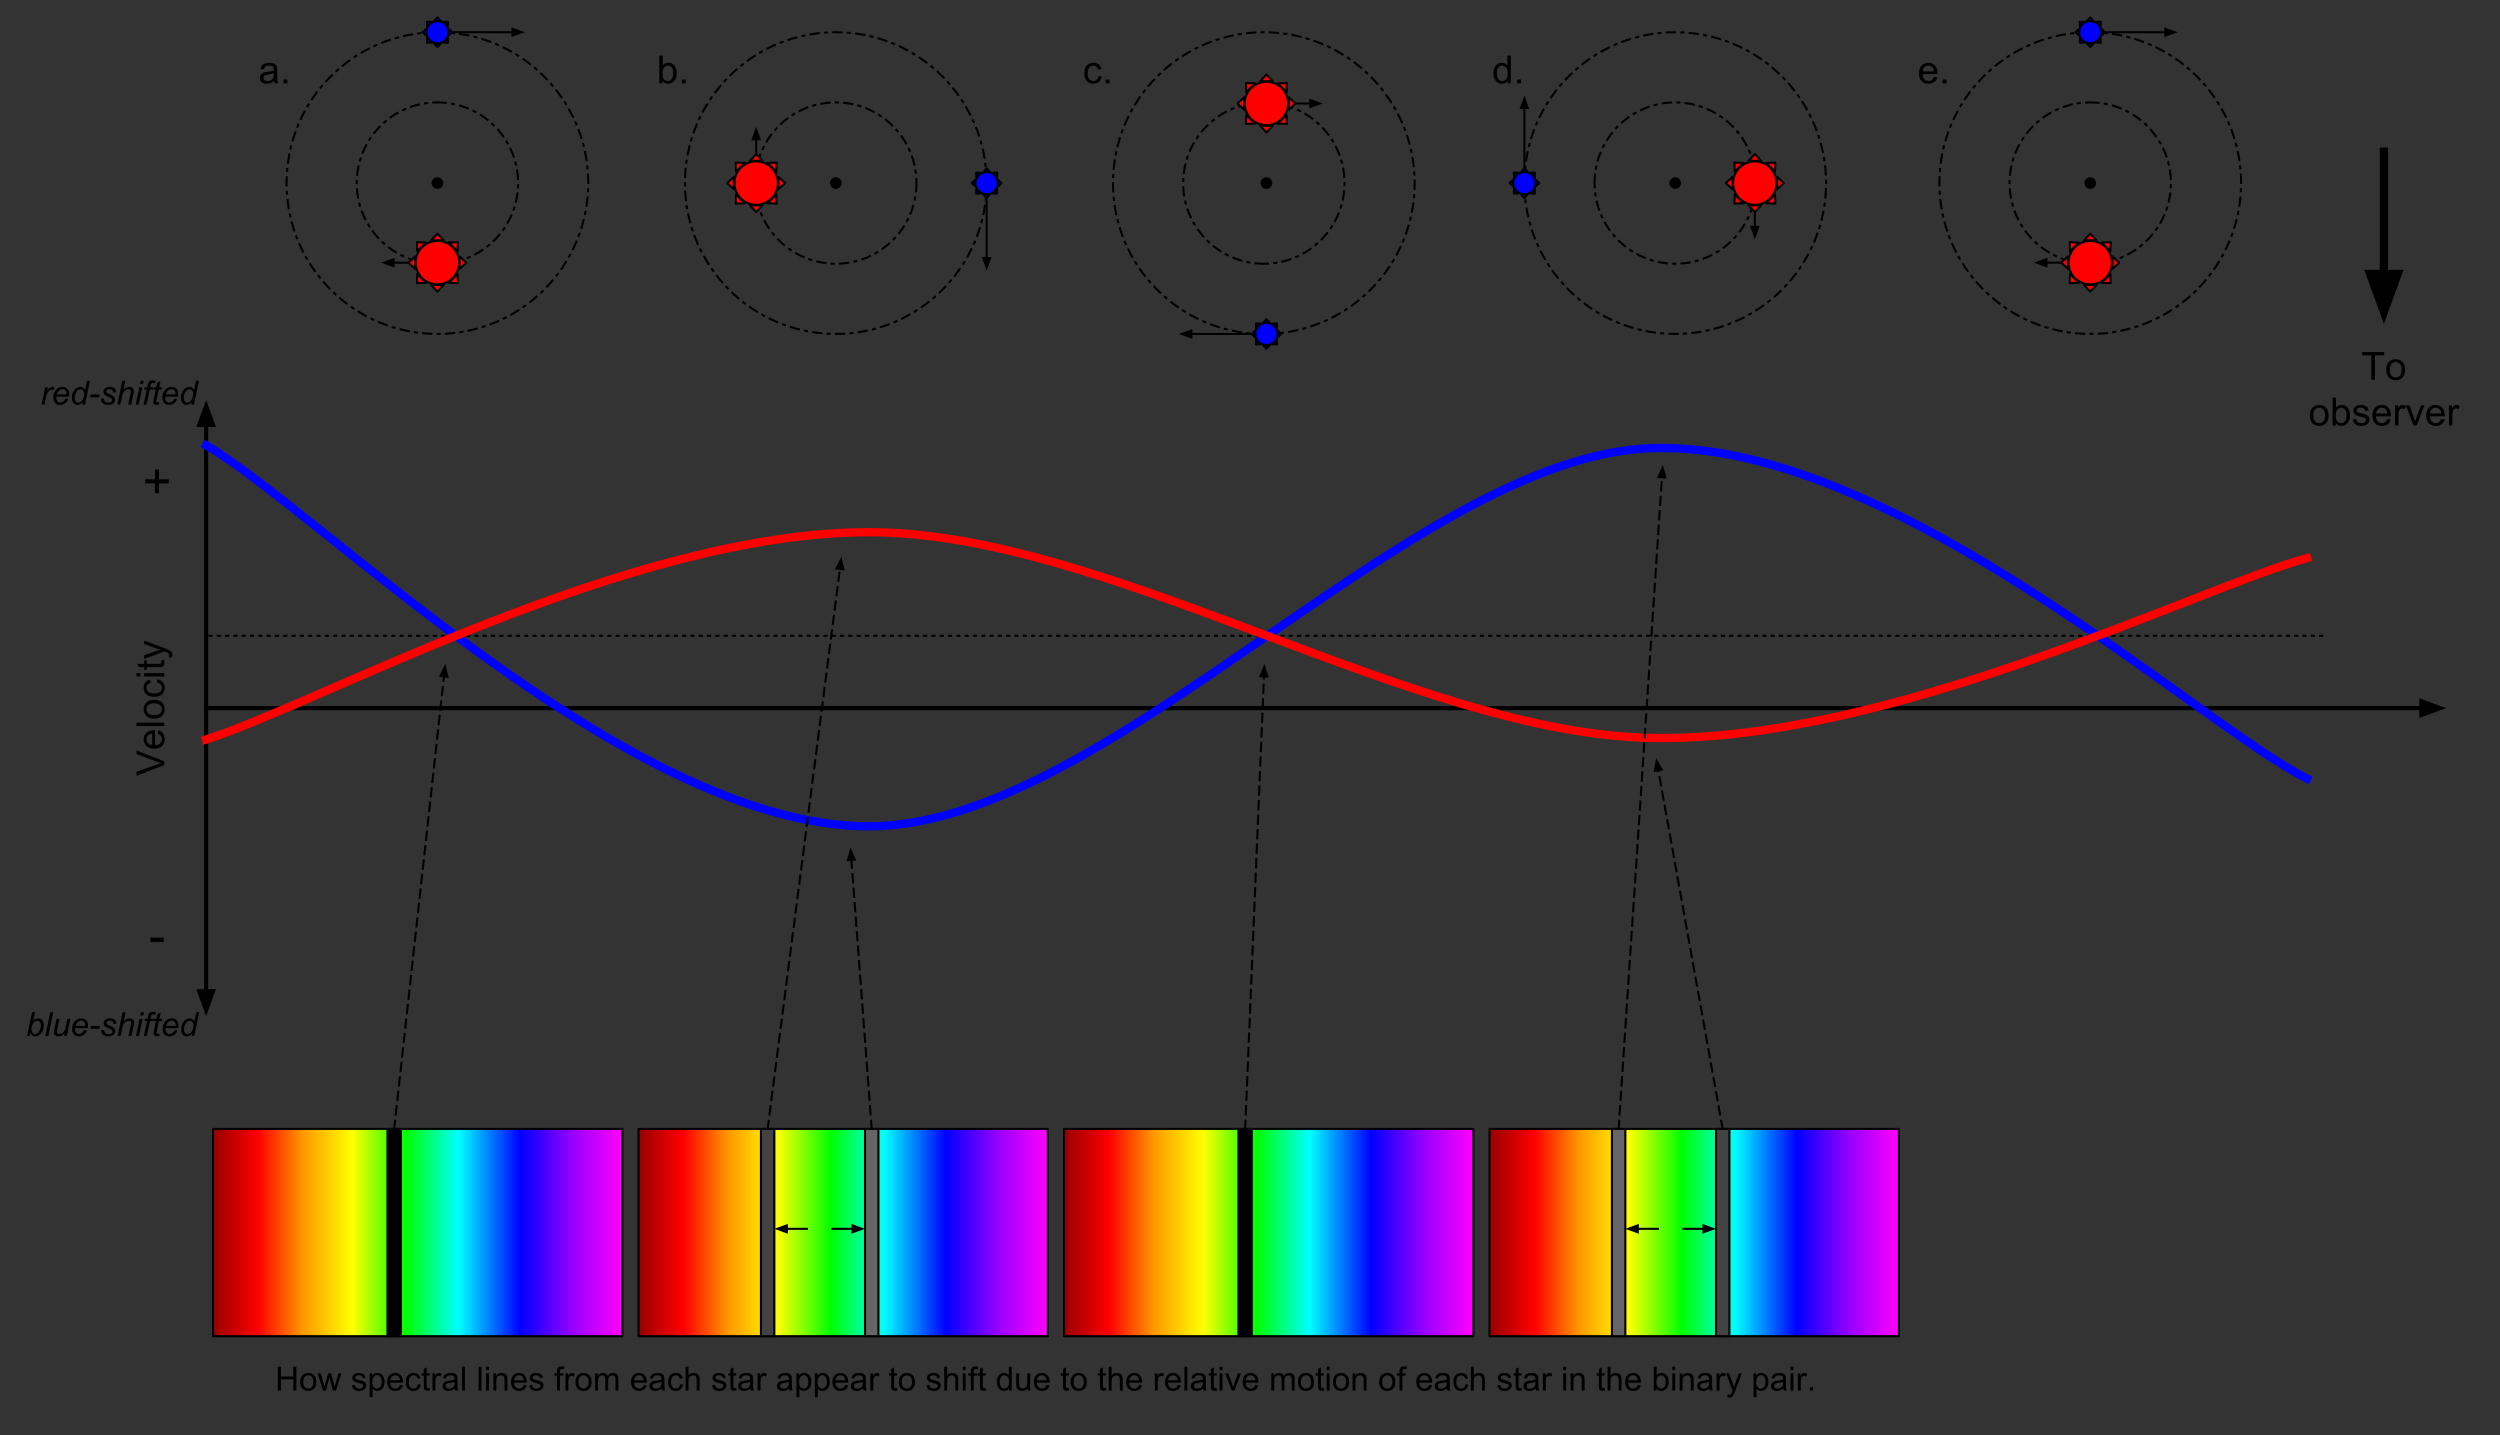 <svg version="1.1" viewBox="0.0 0.0 1203.407 690.919" fill="none" stroke="none" stroke-linecap="square" stroke-miterlimit="10" xmlns:xlink="http://www.w3.org/1999/xlink" xmlns="http://www.w3.org/2000/svg"><rect x="0.0" y="0.0" width="1203.407" height="690.919" fill="#333333" stroke="none"/><clipPath id="p.0"><path d="m0 0l1203.407 0l0 690.919l-1203.407 0l0 -690.919z" clip-rule="nonzero"/></clipPath><g clip-path="url(#p.0)"><path fill="#000000" fill-opacity="0.0" d="m0 0l1203.407 0l0 690.919l-1203.407 0z" fill-rule="evenodd"/><path fill="#000000" fill-opacity="0.0" d="m100.828 306.068l1019.748 0" fill-rule="evenodd"/><path stroke="#000000" stroke-width="1.0" stroke-linejoin="round" stroke-linecap="butt" stroke-dasharray="1.0,3.0" d="m100.828 306.068l1019.748 0" fill-rule="evenodd"/><path fill="#000000" fill-opacity="0.0" d="m99.231 340.856l1078.298 0" fill-rule="evenodd"/><path stroke="#000000" stroke-width="2.0" stroke-linejoin="round" stroke-linecap="butt" d="m99.231 340.856l1066.298 0" fill-rule="evenodd"/><path fill="#000000" stroke="#000000" stroke-width="2.0" stroke-linecap="butt" d="m1165.529 344.159l9.076 -3.303l-9.076 -3.303z" fill-rule="evenodd"/><path fill="#000000" fill-opacity="0.0" d="m99.231 192.541l0 296.63" fill-rule="evenodd"/><path stroke="#000000" stroke-width="2.0" stroke-linejoin="round" stroke-linecap="butt" d="m99.231 204.541l0 272.63" fill-rule="evenodd"/><path fill="#000000" stroke="#000000" stroke-width="2.0" stroke-linecap="butt" d="m102.535 204.541l-3.303 -9.076l-3.303 9.076z" fill-rule="evenodd"/><path fill="#000000" stroke="#000000" stroke-width="2.0" stroke-linecap="butt" d="m95.928 477.171l3.303 9.076l3.303 -9.076z" fill-rule="evenodd"/><path fill="#000000" fill-opacity="0.0" d="m99.228 214.383c53.115 30.562 202.698 183.146 318.688 183.37c115.99 0.224 261.818 -178.203 377.251 -182.024c115.433 -3.82 262.789 132.585 315.347 159.102" fill-rule="evenodd"/><path stroke="#0000ff" stroke-width="4.0" stroke-linejoin="round" stroke-linecap="butt" d="m99.228 214.383c53.115 30.562 202.698 183.146 318.688 183.37c115.99 0.224 261.818 -178.203 377.251 -182.024c115.433 -3.82 262.789 132.585 315.347 159.102" fill-rule="evenodd"/><path fill="#000000" fill-opacity="0.0" d="m99.228 355.954c53.115 -16.629 202.698 -99.65 318.688 -99.772c115.99 -0.122 261.818 96.96 377.251 99.039c115.433 2.079 262.789 -72.14 315.347 -86.568" fill-rule="evenodd"/><path stroke="#ff0000" stroke-width="4.0" stroke-linejoin="round" stroke-linecap="butt" d="m99.228 355.954c53.115 -16.629 202.698 -99.65 318.688 -99.772c115.99 -0.122 261.818 96.96 377.251 99.039c115.433 2.079 262.789 -72.14 315.347 -86.568" fill-rule="evenodd"/><path fill="#000000" fill-opacity="0.0" d="m474.929 88.129l0 0c0 40.104 -32.51 72.614 -72.614 72.614l0 0c-19.258 0 -37.728 -7.65 -51.346 -21.268c-13.618 -13.618 -21.268 -32.087 -21.268 -51.346l0 0c0 -40.104 32.51 -72.614 72.614 -72.614l0 0c40.104 0 72.614 32.51 72.614 72.614z" fill-rule="evenodd"/><path stroke="#000000" stroke-width="1.0" stroke-linejoin="round" stroke-linecap="butt" stroke-dasharray="4.0,3.0,1.0,3.0" d="m474.929 88.129l0 0c0 40.104 -32.51 72.614 -72.614 72.614l0 0c-19.258 0 -37.728 -7.65 -51.346 -21.268c-13.618 -13.618 -21.268 -32.087 -21.268 -51.346l0 0c0 -40.104 32.51 -72.614 72.614 -72.614l0 0c40.104 0 72.614 32.51 72.614 72.614z" fill-rule="evenodd"/><path fill="#000000" fill-opacity="0.0" d="m441.149 88.128l0 0c0 21.448 -17.387 38.835 -38.835 38.835l0 0c-10.3 0 -20.177 -4.091 -27.46 -11.374c-7.283 -7.283 -11.374 -17.161 -11.374 -27.46l0 0c0 -21.448 17.387 -38.835 38.835 -38.835l0 0c21.448 0 38.835 17.387 38.835 38.835z" fill-rule="evenodd"/><path stroke="#000000" stroke-width="1.0" stroke-linejoin="round" stroke-linecap="butt" stroke-dasharray="4.0,3.0,1.0,3.0" d="m441.149 88.128l0 0c0 21.448 -17.387 38.835 -38.835 38.835l0 0c-10.3 0 -20.177 -4.091 -27.46 -11.374c-7.283 -7.283 -11.374 -17.161 -11.374 -27.46l0 0c0 -21.448 17.387 -38.835 38.835 -38.835l0 0c21.448 0 38.835 17.387 38.835 38.835z" fill-rule="evenodd"/><path fill="#000000" d="m404.147 88.133l0 0c0 1.009 -0.818 1.827 -1.827 1.827l0 0c-0.484 0 -0.949 -0.192 -1.292 -0.535c-0.343 -0.343 -0.535 -0.807 -0.535 -1.292l0 0c0 -1.009 0.818 -1.827 1.827 -1.827l0 0c1.009 0 1.827 0.818 1.827 1.827z" fill-rule="evenodd"/><path stroke="#000000" stroke-width="2.0" stroke-linejoin="round" stroke-linecap="butt" d="m404.147 88.133l0 0c0 1.009 -0.818 1.827 -1.827 1.827l0 0c-0.484 0 -0.949 -0.192 -1.292 -0.535c-0.343 -0.343 -0.535 -0.807 -0.535 -1.292l0 0c0 -1.009 0.818 -1.827 1.827 -1.827l0 0c1.009 0 1.827 0.818 1.827 1.827z" fill-rule="evenodd"/><path fill="#ff0000" d="m350.069 88.128l3.21 -3l0 6zm4.083 9.855l0.148 -4.392l4.243 4.243zm9.854 4.082l-3 -3.21l6 0zm9.855 -4.082l-4.392 -0.149l4.243 -4.243zm4.082 -9.855l-3.21 3l0 -6zm-4.082 -9.854l-0.149 4.39l-4.243 -4.243zm-9.855 -4.083l3 3.21l-6 0zm-9.854 4.083l4.39 0.148l-4.243 4.243zm20.307 9.854l0 0c0 5.773 -4.68 10.453 -10.453 10.453c-5.773 0 -10.453 -4.68 -10.453 -10.453c0 -5.773 4.68 -10.453 10.453 -10.453c5.773 0 10.453 4.68 10.453 10.453z" fill-rule="evenodd"/><path stroke="#000000" stroke-width="1.0" stroke-linejoin="round" stroke-linecap="butt" d="m350.069 88.128l3.21 -3l0 6zm4.083 9.855l0.148 -4.392l4.243 4.243zm9.854 4.082l-3 -3.21l6 0zm9.855 -4.082l-4.392 -0.149l4.243 -4.243zm4.082 -9.855l-3.21 3l0 -6zm-4.082 -9.854l-0.149 4.39l-4.243 -4.243zm-9.855 -4.083l3 3.21l-6 0zm-9.854 4.083l4.39 0.148l-4.243 4.243zm20.307 9.854l0 0c0 5.773 -4.68 10.453 -10.453 10.453c-5.773 0 -10.453 -4.68 -10.453 -10.453c0 -5.773 4.68 -10.453 10.453 -10.453c5.773 0 10.453 4.68 10.453 10.453z" fill-rule="evenodd"/><path fill="#0000ff" d="m467.801 88.138l1.643 -1.536l0 3.071zm2.09 5.045l0.076 -2.248l2.172 2.172zm5.044 2.089l-1.536 -1.643l3.071 0zm5.045 -2.089l-2.248 -0.076l2.172 -2.172zm2.089 -5.045l-1.643 1.536l0 -3.071zm-2.089 -5.044l-0.076 2.247l-2.172 -2.172zm-5.045 -2.09l1.536 1.643l-3.071 0zm-5.044 2.09l2.247 0.076l-2.172 2.172zm10.394 5.044l0 0c0 2.955 -2.395 5.35 -5.35 5.35c-2.955 0 -5.35 -2.395 -5.35 -5.35c0 -2.955 2.395 -5.35 5.35 -5.35c2.955 0 5.35 2.395 5.35 5.35z" fill-rule="evenodd"/><path stroke="#000000" stroke-width="1.0" stroke-linejoin="round" stroke-linecap="butt" d="m467.801 88.138l1.643 -1.536l0 3.071zm2.09 5.045l0.076 -2.248l2.172 2.172zm5.044 2.089l-1.536 -1.643l3.071 0zm5.045 -2.089l-2.248 -0.076l2.172 -2.172zm2.089 -5.045l-1.643 1.536l0 -3.071zm-2.089 -5.044l-0.076 2.247l-2.172 -2.172zm-5.045 -2.09l1.536 1.643l-3.071 0zm-5.044 2.09l2.247 0.076l-2.172 2.172zm10.394 5.044l0 0c0 2.955 -2.395 5.35 -5.35 5.35c-2.955 0 -5.35 -2.395 -5.35 -5.35c0 -2.955 2.395 -5.35 5.35 -5.35c2.955 0 5.35 2.395 5.35 5.35z" fill-rule="evenodd"/><path fill="#000000" fill-opacity="0.0" d="m474.935 95.272l0 34.992" fill-rule="evenodd"/><path stroke="#000000" stroke-width="1.0" stroke-linejoin="round" stroke-linecap="butt" d="m474.935 95.272l0 28.992" fill-rule="evenodd"/><path fill="#000000" stroke="#000000" stroke-width="1.0" stroke-linecap="butt" d="m473.283 124.264l1.652 4.538l1.652 -4.538z" fill-rule="evenodd"/><path fill="#000000" fill-opacity="0.0" d="m364.006 74.191l0 -13.165" fill-rule="evenodd"/><path stroke="#000000" stroke-width="1.0" stroke-linejoin="round" stroke-linecap="butt" d="m364.006 74.191l0 -7.165" fill-rule="evenodd"/><path fill="#000000" stroke="#000000" stroke-width="1.0" stroke-linecap="butt" d="m365.658 67.026l-1.652 -4.538l-1.652 4.538z" fill-rule="evenodd"/><path fill="#000000" fill-opacity="0.0" d="m733.791 88.129l0 0c0 -40.104 32.51 -72.614 72.614 -72.614l0 0c19.258 0 37.728 7.65 51.346 21.268c13.618 13.618 21.268 32.087 21.268 51.346l0 0c0 40.104 -32.51 72.614 -72.614 72.614l0 0c-40.104 0 -72.614 -32.51 -72.614 -72.614z" fill-rule="evenodd"/><path stroke="#000000" stroke-width="1.0" stroke-linejoin="round" stroke-linecap="butt" stroke-dasharray="4.0,3.0,1.0,3.0" d="m733.791 88.129l0 0c0 -40.104 32.51 -72.614 72.614 -72.614l0 0c19.258 0 37.728 7.65 51.346 21.268c13.618 13.618 21.268 32.087 21.268 51.346l0 0c0 40.104 -32.51 72.614 -72.614 72.614l0 0c-40.104 0 -72.614 -32.51 -72.614 -72.614z" fill-rule="evenodd"/><path fill="#000000" fill-opacity="0.0" d="m767.568 88.13l0 0c0 -21.448 17.387 -38.835 38.835 -38.835l0 0c10.3 0 20.177 4.091 27.46 11.374c7.283 7.283 11.374 17.161 11.374 27.46l0 0c0 21.448 -17.387 38.835 -38.835 38.835l0 0c-21.448 0 -38.835 -17.387 -38.835 -38.835z" fill-rule="evenodd"/><path stroke="#000000" stroke-width="1.0" stroke-linejoin="round" stroke-linecap="butt" stroke-dasharray="4.0,3.0,1.0,3.0" d="m767.568 88.13l0 0c0 -21.448 17.387 -38.835 38.835 -38.835l0 0c10.3 0 20.177 4.091 27.46 11.374c7.283 7.283 11.374 17.161 11.374 27.46l0 0c0 21.448 -17.387 38.835 -38.835 38.835l0 0c-21.448 0 -38.835 -17.387 -38.835 -38.835z" fill-rule="evenodd"/><path fill="#000000" d="m804.573 88.124l0 0c0 -1.009 0.818 -1.827 1.827 -1.827l0 0c0.484 0 0.949 0.192 1.292 0.535c0.343 0.343 0.535 0.807 0.535 1.292l0 0c0 1.009 -0.818 1.827 -1.827 1.827l0 0c-1.009 0 -1.827 -0.818 -1.827 -1.827z" fill-rule="evenodd"/><path stroke="#000000" stroke-width="2.0" stroke-linejoin="round" stroke-linecap="butt" d="m804.573 88.124l0 0c0 -1.009 0.818 -1.827 1.827 -1.827l0 0c0.484 0 0.949 0.192 1.292 0.535c0.343 0.343 0.535 0.807 0.535 1.292l0 0c0 1.009 -0.818 1.827 -1.827 1.827l0 0c-1.009 0 -1.827 -0.818 -1.827 -1.827z" fill-rule="evenodd"/><path fill="#ff0000" d="m858.651 88.129l-3.21 3l0 -6zm-4.083 -9.855l-0.148 4.392l-4.243 -4.243zm-9.854 -4.082l3 3.21l-6 0zm-9.855 4.082l4.392 0.149l-4.243 4.243zm-4.082 9.855l3.21 -3l0 6zm4.082 9.854l0.149 -4.39l4.243 4.243zm9.855 4.083l-3 -3.21l6 0zm9.854 -4.083l-4.39 -0.148l4.243 -4.243zm-20.307 -9.854l0 0c0 -5.773 4.68 -10.453 10.453 -10.453c5.773 0 10.453 4.68 10.453 10.453c0 5.773 -4.68 10.453 -10.453 10.453c-5.773 0 -10.453 -4.68 -10.453 -10.453z" fill-rule="evenodd"/><path stroke="#000000" stroke-width="1.0" stroke-linejoin="round" stroke-linecap="butt" d="m858.651 88.129l-3.21 3l0 -6zm-4.083 -9.855l-0.148 4.392l-4.243 -4.243zm-9.854 -4.082l3 3.21l-6 0zm-9.855 4.082l4.392 0.149l-4.243 4.243zm-4.082 9.855l3.21 -3l0 6zm4.082 9.854l0.149 -4.39l4.243 4.243zm9.855 4.083l-3 -3.21l6 0zm9.854 -4.083l-4.39 -0.148l4.243 -4.243zm-20.307 -9.854l0 0c0 -5.773 4.68 -10.453 10.453 -10.453c5.773 0 10.453 4.68 10.453 10.453c0 5.773 -4.68 10.453 -10.453 10.453c-5.773 0 -10.453 -4.68 -10.453 -10.453z" fill-rule="evenodd"/><path fill="#0000ff" d="m740.919 88.119l-1.643 1.536l0 -3.071zm-2.09 -5.045l-0.076 2.248l-2.172 -2.172zm-5.044 -2.089l1.536 1.643l-3.071 0zm-5.045 2.089l2.248 0.076l-2.172 2.172zm-2.089 5.045l1.643 -1.536l0 3.071zm2.089 5.044l0.076 -2.247l2.172 2.172zm5.045 2.09l-1.536 -1.643l3.071 0zm5.044 -2.09l-2.247 -0.076l2.172 -2.172zm-10.394 -5.044l0 0c0 -2.955 2.395 -5.35 5.35 -5.35c2.955 0 5.35 2.395 5.35 5.35c0 2.955 -2.395 5.35 -5.35 5.35c-2.955 0 -5.35 -2.395 -5.35 -5.35z" fill-rule="evenodd"/><path stroke="#000000" stroke-width="1.0" stroke-linejoin="round" stroke-linecap="butt" d="m740.919 88.119l-1.643 1.536l0 -3.071zm-2.09 -5.045l-0.076 2.248l-2.172 -2.172zm-5.044 -2.089l1.536 1.643l-3.071 0zm-5.045 2.089l2.248 0.076l-2.172 2.172zm-2.089 5.045l1.643 -1.536l0 3.071zm2.089 5.044l0.076 -2.247l2.172 2.172zm5.045 2.09l-1.536 -1.643l3.071 0zm5.044 -2.09l-2.247 -0.076l2.172 -2.172zm-10.394 -5.044l0 0c0 -2.955 2.395 -5.35 5.35 -5.35c2.955 0 5.35 2.395 5.35 5.35c0 2.955 -2.395 5.35 -5.35 5.35c-2.955 0 -5.35 -2.395 -5.35 -5.35z" fill-rule="evenodd"/><path fill="#000000" fill-opacity="0.0" d="m733.785 80.985l0 -34.992" fill-rule="evenodd"/><path stroke="#000000" stroke-width="1.0" stroke-linejoin="round" stroke-linecap="butt" d="m733.785 80.985l0 -28.992" fill-rule="evenodd"/><path fill="#000000" stroke="#000000" stroke-width="1.0" stroke-linecap="butt" d="m735.437 51.993l-1.652 -4.538l-1.652 4.538z" fill-rule="evenodd"/><path fill="#000000" fill-opacity="0.0" d="m844.714 102.066l0 13.165" fill-rule="evenodd"/><path stroke="#000000" stroke-width="1.0" stroke-linejoin="round" stroke-linecap="butt" d="m844.714 102.066l0 7.165" fill-rule="evenodd"/><path fill="#000000" stroke="#000000" stroke-width="1.0" stroke-linecap="butt" d="m843.062 109.232l1.652 4.538l1.652 -4.538z" fill-rule="evenodd"/><path fill="#000000" fill-opacity="0.0" d="m608.359 160.748l0 0c-40.104 0 -72.614 -32.51 -72.614 -72.614l0 0c0 -19.258 7.65 -37.728 21.268 -51.346c13.618 -13.618 32.088 -21.268 51.346 -21.268l0 0c40.104 0 72.614 32.51 72.614 72.614l0 0c0 40.104 -32.51 72.614 -72.614 72.614z" fill-rule="evenodd"/><path stroke="#000000" stroke-width="1.0" stroke-linejoin="round" stroke-linecap="butt" stroke-dasharray="4.0,3.0,1.0,3.0" d="m608.359 160.748l0 0c-40.104 0 -72.614 -32.51 -72.614 -72.614l0 0c0 -19.258 7.65 -37.728 21.268 -51.346c13.618 -13.618 32.088 -21.268 51.346 -21.268l0 0c40.104 0 72.614 32.51 72.614 72.614l0 0c0 40.104 -32.51 72.614 -72.614 72.614z" fill-rule="evenodd"/><path fill="#000000" fill-opacity="0.0" d="m608.358 126.965l0 0c-21.448 0 -38.835 -17.387 -38.835 -38.835l0 0c0 -10.3 4.091 -20.177 11.374 -27.46c7.283 -7.283 17.161 -11.374 27.46 -11.374l0 0c21.448 0 38.835 17.387 38.835 38.835l0 0c0 21.448 -17.387 38.835 -38.835 38.835z" fill-rule="evenodd"/><path stroke="#000000" stroke-width="1.0" stroke-linejoin="round" stroke-linecap="butt" stroke-dasharray="4.0,3.0,1.0,3.0" d="m608.358 126.965l0 0c-21.448 0 -38.835 -17.387 -38.835 -38.835l0 0c0 -10.3 4.091 -20.177 11.374 -27.46c7.283 -7.283 17.161 -11.374 27.46 -11.374l0 0c21.448 0 38.835 17.387 38.835 38.835l0 0c0 21.448 -17.387 38.835 -38.835 38.835z" fill-rule="evenodd"/><path fill="#000000" d="m609.615 89.96l0 0c-1.009 0 -1.827 -0.818 -1.827 -1.827l0 0c0 -0.484 0.192 -0.949 0.535 -1.292c0.343 -0.343 0.807 -0.535 1.292 -0.535l0 0c1.009 0 1.827 0.818 1.827 1.827l0 0c0 1.009 -0.818 1.827 -1.827 1.827z" fill-rule="evenodd"/><path stroke="#000000" stroke-width="2.0" stroke-linejoin="round" stroke-linecap="butt" d="m609.615 89.96l0 0c-1.009 0 -1.827 -0.818 -1.827 -1.827l0 0c0 -0.484 0.192 -0.949 0.535 -1.292c0.343 -0.343 0.807 -0.535 1.292 -0.535l0 0c1.009 0 1.827 0.818 1.827 1.827l0 0c0 1.009 -0.818 1.827 -1.827 1.827z" fill-rule="evenodd"/><path fill="#ff0000" d="m609.62 35.882l3 3.21l-6 0zm-9.855 4.083l4.392 0.148l-4.243 4.243zm-4.082 9.854l3.21 -3l0 6zm4.082 9.855l0.149 -4.392l4.243 4.243zm9.855 4.082l-3 -3.21l6 0zm9.854 -4.082l-4.39 -0.149l4.243 -4.243zm4.083 -9.855l-3.21 3l0 -6zm-4.083 -9.854l-0.148 4.39l-4.243 -4.243zm-9.854 20.307l0 0c-5.773 0 -10.453 -4.68 -10.453 -10.453c0 -5.773 4.68 -10.453 10.453 -10.453c5.773 0 10.453 4.68 10.453 10.453c0 5.773 -4.68 10.453 -10.453 10.453z" fill-rule="evenodd"/><path stroke="#000000" stroke-width="1.0" stroke-linejoin="round" stroke-linecap="butt" d="m609.62 35.882l3 3.21l-6 0zm-9.855 4.083l4.392 0.148l-4.243 4.243zm-4.082 9.854l3.21 -3l0 6zm4.082 9.855l0.149 -4.392l4.243 4.243zm9.855 4.082l-3 -3.21l6 0zm9.854 -4.082l-4.39 -0.149l4.243 -4.243zm4.083 -9.855l-3.21 3l0 -6zm-4.083 -9.854l-0.148 4.39l-4.243 -4.243zm-9.854 20.307l0 0c-5.773 0 -10.453 -4.68 -10.453 -10.453c0 -5.773 4.68 -10.453 10.453 -10.453c5.773 0 10.453 4.68 10.453 10.453c0 5.773 -4.68 10.453 -10.453 10.453z" fill-rule="evenodd"/><path fill="#0000ff" d="m609.61 153.615l1.536 1.643l-3.071 0zm-5.045 2.09l2.248 0.076l-2.172 2.172zm-2.089 5.044l1.643 -1.536l0 3.071zm2.089 5.045l0.076 -2.248l2.172 2.172zm5.045 2.089l-1.536 -1.643l3.071 0zm5.044 -2.089l-2.247 -0.076l2.172 -2.172zm2.09 -5.045l-1.643 1.536l0 -3.071zm-2.09 -5.044l-0.076 2.247l-2.172 -2.172zm-5.044 10.394l0 0c-2.955 0 -5.35 -2.395 -5.35 -5.35c0 -2.955 2.395 -5.35 5.35 -5.35c2.955 0 5.35 2.395 5.35 5.35c0 2.955 -2.396 5.35 -5.35 5.35z" fill-rule="evenodd"/><path stroke="#000000" stroke-width="1.0" stroke-linejoin="round" stroke-linecap="butt" d="m609.61 153.615l1.536 1.643l-3.071 0zm-5.045 2.09l2.248 0.076l-2.172 2.172zm-2.089 5.044l1.643 -1.536l0 3.071zm2.089 5.045l0.076 -2.248l2.172 2.172zm5.045 2.089l-1.536 -1.643l3.071 0zm5.044 -2.089l-2.247 -0.076l2.172 -2.172zm2.09 -5.045l-1.643 1.536l0 -3.071zm-2.09 -5.044l-0.076 2.247l-2.172 -2.172zm-5.044 10.394l0 0c-2.955 0 -5.35 -2.395 -5.35 -5.35c0 -2.955 2.395 -5.35 5.35 -5.35c2.955 0 5.35 2.395 5.35 5.35c0 2.955 -2.396 5.35 -5.35 5.35z" fill-rule="evenodd"/><path fill="#000000" fill-opacity="0.0" d="m602.476 160.748l-34.992 0" fill-rule="evenodd"/><path stroke="#000000" stroke-width="1.0" stroke-linejoin="round" stroke-linecap="butt" d="m602.476 160.748l-28.992 0" fill-rule="evenodd"/><path fill="#000000" stroke="#000000" stroke-width="1.0" stroke-linecap="butt" d="m573.484 159.097l-4.538 1.652l4.538 1.652z" fill-rule="evenodd"/><path fill="#000000" fill-opacity="0.0" d="m623.557 49.819l13.165 0" fill-rule="evenodd"/><path stroke="#000000" stroke-width="1.0" stroke-linejoin="round" stroke-linecap="butt" d="m623.557 49.819l7.165 0" fill-rule="evenodd"/><path fill="#000000" stroke="#000000" stroke-width="1.0" stroke-linecap="butt" d="m630.723 51.471l4.538 -1.652l-4.538 -1.652z" fill-rule="evenodd"/><path fill="#000000" fill-opacity="0.0" d="m1006.166 15.515l0 0c40.104 0 72.614 32.51 72.614 72.614l0 0c0 19.258 -7.65 37.728 -21.268 51.346c-13.618 13.618 -32.088 21.268 -51.346 21.268l0 0c-40.104 0 -72.614 -32.51 -72.614 -72.614l0 0c0 -40.104 32.51 -72.614 72.614 -72.614z" fill-rule="evenodd"/><path stroke="#000000" stroke-width="1.0" stroke-linejoin="round" stroke-linecap="butt" stroke-dasharray="4.0,3.0,1.0,3.0" d="m1006.166 15.515l0 0c40.104 0 72.614 32.51 72.614 72.614l0 0c0 19.258 -7.65 37.728 -21.268 51.346c-13.618 13.618 -32.088 21.268 -51.346 21.268l0 0c-40.104 0 -72.614 -32.51 -72.614 -72.614l0 0c0 -40.104 32.51 -72.614 72.614 -72.614z" fill-rule="evenodd"/><path fill="#000000" fill-opacity="0.0" d="m1006.165 49.293l0 0c21.448 0 38.835 17.387 38.835 38.835l0 0c0 10.3 -4.091 20.177 -11.374 27.46c-7.283 7.283 -17.161 11.374 -27.46 11.374l0 0c-21.448 0 -38.835 -17.387 -38.835 -38.835l0 0c0 -21.448 17.387 -38.835 38.835 -38.835z" fill-rule="evenodd"/><path stroke="#000000" stroke-width="1.0" stroke-linejoin="round" stroke-linecap="butt" stroke-dasharray="4.0,3.0,1.0,3.0" d="m1006.165 49.293l0 0c21.448 0 38.835 17.387 38.835 38.835l0 0c0 10.3 -4.091 20.177 -11.374 27.46c-7.283 7.283 -17.161 11.374 -27.46 11.374l0 0c-21.448 0 -38.835 -17.387 -38.835 -38.835l0 0c0 -21.448 17.387 -38.835 38.835 -38.835z" fill-rule="evenodd"/><path fill="#000000" d="m1006.17 86.297l0 0c1.009 0 1.827 0.818 1.827 1.827l0 0c0 0.484 -0.192 0.949 -0.535 1.292c-0.343 0.343 -0.807 0.535 -1.292 0.535l0 0c-1.009 0 -1.827 -0.818 -1.827 -1.827l0 0c0 -1.009 0.818 -1.827 1.827 -1.827z" fill-rule="evenodd"/><path stroke="#000000" stroke-width="2.0" stroke-linejoin="round" stroke-linecap="butt" d="m1006.17 86.297l0 0c1.009 0 1.827 0.818 1.827 1.827l0 0c0 0.484 -0.192 0.949 -0.535 1.292c-0.343 0.343 -0.807 0.535 -1.292 0.535l0 0c-1.009 0 -1.827 -0.818 -1.827 -1.827l0 0c0 -1.009 0.818 -1.827 1.827 -1.827z" fill-rule="evenodd"/><path fill="#ff0000" d="m1006.165 140.375l-3 -3.21l6 0zm9.855 -4.083l-4.392 -0.148l4.243 -4.243zm4.082 -9.854l-3.21 3l0 -6zm-4.082 -9.855l-0.149 4.392l-4.243 -4.243zm-9.855 -4.082l3 3.21l-6 0zm-9.854 4.082l4.39 0.149l-4.243 4.243zm-4.083 9.855l3.21 -3l0 6zm4.083 9.854l0.148 -4.39l4.243 4.243zm9.854 -20.307l0 0c5.773 0 10.453 4.68 10.453 10.453c0 5.773 -4.68 10.453 -10.453 10.453c-5.773 0 -10.453 -4.68 -10.453 -10.453c0 -5.773 4.68 -10.453 10.453 -10.453z" fill-rule="evenodd"/><path stroke="#000000" stroke-width="1.0" stroke-linejoin="round" stroke-linecap="butt" d="m1006.165 140.375l-3 -3.21l6 0zm9.855 -4.083l-4.392 -0.148l4.243 -4.243zm4.082 -9.854l-3.21 3l0 -6zm-4.082 -9.855l-0.149 4.392l-4.243 -4.243zm-9.855 -4.082l3 3.21l-6 0zm-9.854 4.082l4.39 0.149l-4.243 4.243zm-4.083 9.855l3.21 -3l0 6zm4.083 9.854l0.148 -4.39l4.243 4.243zm9.854 -20.307l0 0c5.773 0 10.453 4.68 10.453 10.453c0 5.773 -4.68 10.453 -10.453 10.453c-5.773 0 -10.453 -4.68 -10.453 -10.453c0 -5.773 4.68 -10.453 10.453 -10.453z" fill-rule="evenodd"/><path fill="#0000ff" d="m1006.176 22.643l-1.536 -1.643l3.071 0zm5.045 -2.09l-2.248 -0.076l2.172 -2.172zm2.089 -5.044l-1.643 1.536l0 -3.071zm-2.089 -5.045l-0.076 2.248l-2.172 -2.172zm-5.045 -2.089l1.536 1.643l-3.071 0zm-5.044 2.089l2.247 0.076l-2.172 2.172zm-2.09 5.045l1.643 -1.536l0 3.071zm2.09 5.044l0.076 -2.247l2.172 2.172zm5.044 -10.394l0 0c2.955 0 5.35 2.395 5.35 5.35c0 2.955 -2.395 5.35 -5.35 5.35c-2.955 0 -5.35 -2.395 -5.35 -5.35c0 -2.955 2.395 -5.35 5.35 -5.35z" fill-rule="evenodd"/><path stroke="#000000" stroke-width="1.0" stroke-linejoin="round" stroke-linecap="butt" d="m1006.176 22.643l-1.536 -1.643l3.071 0zm5.045 -2.09l-2.248 -0.076l2.172 -2.172zm2.089 -5.044l-1.643 1.536l0 -3.071zm-2.089 -5.045l-0.076 2.248l-2.172 -2.172zm-5.045 -2.089l1.536 1.643l-3.071 0zm-5.044 2.089l2.247 0.076l-2.172 2.172zm-2.09 5.045l1.643 -1.536l0 3.071zm2.09 5.044l0.076 -2.247l2.172 2.172zm5.044 -10.394l0 0c2.955 0 5.35 2.395 5.35 5.35c0 2.955 -2.395 5.35 -5.35 5.35c-2.955 0 -5.35 -2.395 -5.35 -5.35c0 -2.955 2.395 -5.35 5.35 -5.35z" fill-rule="evenodd"/><path fill="#000000" fill-opacity="0.0" d="m1013.309 15.509l34.992 0" fill-rule="evenodd"/><path stroke="#000000" stroke-width="1.0" stroke-linejoin="round" stroke-linecap="butt" d="m1013.309 15.509l28.992 0" fill-rule="evenodd"/><path fill="#000000" stroke="#000000" stroke-width="1.0" stroke-linecap="butt" d="m1042.302 17.161l4.538 -1.652l-4.538 -1.652z" fill-rule="evenodd"/><path fill="#000000" fill-opacity="0.0" d="m992.228 126.438l-13.165 0" fill-rule="evenodd"/><path stroke="#000000" stroke-width="1.0" stroke-linejoin="round" stroke-linecap="butt" d="m992.228 126.438l-7.165 0" fill-rule="evenodd"/><path fill="#000000" stroke="#000000" stroke-width="1.0" stroke-linecap="butt" d="m985.063 124.786l-4.538 1.652l4.538 1.652z" fill-rule="evenodd"/><path fill="#000000" fill-opacity="0.0" d="m210.554 15.515l0 0c40.104 0 72.614 32.51 72.614 72.614l0 0c0 19.258 -7.65 37.728 -21.268 51.346c-13.618 13.618 -32.087 21.268 -51.346 21.268l0 0c-40.104 0 -72.614 -32.51 -72.614 -72.614l0 0c0 -40.104 32.51 -72.614 72.614 -72.614z" fill-rule="evenodd"/><path stroke="#000000" stroke-width="1.0" stroke-linejoin="round" stroke-linecap="butt" stroke-dasharray="4.0,3.0,1.0,3.0" d="m210.554 15.515l0 0c40.104 0 72.614 32.51 72.614 72.614l0 0c0 19.258 -7.65 37.728 -21.268 51.346c-13.618 13.618 -32.087 21.268 -51.346 21.268l0 0c-40.104 0 -72.614 -32.51 -72.614 -72.614l0 0c0 -40.104 32.51 -72.614 72.614 -72.614z" fill-rule="evenodd"/><path fill="#000000" fill-opacity="0.0" d="m210.564 49.293l0 0c21.448 0 38.835 17.387 38.835 38.835l0 0c0 10.3 -4.091 20.177 -11.374 27.46c-7.283 7.283 -17.161 11.374 -27.46 11.374l0 0c-21.448 0 -38.835 -17.387 -38.835 -38.835l0 0c0 -21.448 17.387 -38.835 38.835 -38.835z" fill-rule="evenodd"/><path stroke="#000000" stroke-width="1.0" stroke-linejoin="round" stroke-linecap="butt" stroke-dasharray="4.0,3.0,1.0,3.0" d="m210.564 49.293l0 0c21.448 0 38.835 17.387 38.835 38.835l0 0c0 10.3 -4.091 20.177 -11.374 27.46c-7.283 7.283 -17.161 11.374 -27.46 11.374l0 0c-21.448 0 -38.835 -17.387 -38.835 -38.835l0 0c0 -21.448 17.387 -38.835 38.835 -38.835z" fill-rule="evenodd"/><path fill="#000000" d="m210.559 86.297l0 0c1.009 0 1.827 0.818 1.827 1.827l0 0c0 0.484 -0.192 0.949 -0.535 1.292c-0.343 0.343 -0.807 0.535 -1.292 0.535l0 0c-1.009 0 -1.827 -0.818 -1.827 -1.827l0 0c0 -1.009 0.818 -1.827 1.827 -1.827z" fill-rule="evenodd"/><path stroke="#000000" stroke-width="2.0" stroke-linejoin="round" stroke-linecap="butt" d="m210.559 86.297l0 0c1.009 0 1.827 0.818 1.827 1.827l0 0c0 0.484 -0.192 0.949 -0.535 1.292c-0.343 0.343 -0.807 0.535 -1.292 0.535l0 0c-1.009 0 -1.827 -0.818 -1.827 -1.827l0 0c0 -1.009 0.818 -1.827 1.827 -1.827z" fill-rule="evenodd"/><path fill="#ff0000" d="m210.554 140.375l-3 -3.21l6 0zm9.855 -4.083l-4.392 -0.148l4.243 -4.243zm4.082 -9.854l-3.21 3l0 -6zm-4.082 -9.855l-0.149 4.392l-4.243 -4.243zm-9.855 -4.082l3 3.21l-6 0zm-9.854 4.082l4.39 0.149l-4.243 4.243zm-4.083 9.855l3.21 -3l0 6zm4.083 9.854l0.148 -4.39l4.243 4.243zm9.854 -20.307l0 0c5.773 0 10.453 4.68 10.453 10.453c0 5.773 -4.68 10.453 -10.453 10.453c-5.773 0 -10.453 -4.68 -10.453 -10.453c0 -5.773 4.68 -10.453 10.453 -10.453z" fill-rule="evenodd"/><path stroke="#000000" stroke-width="1.0" stroke-linejoin="round" stroke-linecap="butt" d="m210.554 140.375l-3 -3.21l6 0zm9.855 -4.083l-4.392 -0.148l4.243 -4.243zm4.082 -9.854l-3.21 3l0 -6zm-4.082 -9.855l-0.149 4.392l-4.243 -4.243zm-9.855 -4.082l3 3.21l-6 0zm-9.854 4.082l4.39 0.149l-4.243 4.243zm-4.083 9.855l3.21 -3l0 6zm4.083 9.854l0.148 -4.39l4.243 4.243zm9.854 -20.307l0 0c5.773 0 10.453 4.68 10.453 10.453c0 5.773 -4.68 10.453 -10.453 10.453c-5.773 0 -10.453 -4.68 -10.453 -10.453c0 -5.773 4.68 -10.453 10.453 -10.453z" fill-rule="evenodd"/><path fill="#0000ff" d="m210.564 22.643l-1.536 -1.643l3.071 0zm5.045 -2.09l-2.248 -0.076l2.172 -2.172zm2.089 -5.044l-1.643 1.536l0 -3.071zm-2.089 -5.045l-0.076 2.248l-2.172 -2.172zm-5.045 -2.089l1.536 1.643l-3.071 0zm-5.044 2.089l2.247 0.076l-2.172 2.172zm-2.09 5.045l1.643 -1.536l0 3.071zm2.09 5.044l0.076 -2.247l2.172 2.172zm5.044 -10.394l0 0c2.955 0 5.35 2.395 5.35 5.35c0 2.955 -2.395 5.35 -5.35 5.35c-2.955 0 -5.35 -2.395 -5.35 -5.35c0 -2.955 2.395 -5.35 5.35 -5.35z" fill-rule="evenodd"/><path stroke="#000000" stroke-width="1.0" stroke-linejoin="round" stroke-linecap="butt" d="m210.564 22.643l-1.536 -1.643l3.071 0zm5.045 -2.09l-2.248 -0.076l2.172 -2.172zm2.089 -5.044l-1.643 1.536l0 -3.071zm-2.089 -5.045l-0.076 2.248l-2.172 -2.172zm-5.045 -2.089l1.536 1.643l-3.071 0zm-5.044 2.089l2.247 0.076l-2.172 2.172zm-2.09 5.045l1.643 -1.536l0 3.071zm2.09 5.044l0.076 -2.247l2.172 2.172zm5.044 -10.394l0 0c2.955 0 5.35 2.395 5.35 5.35c0 2.955 -2.395 5.35 -5.35 5.35c-2.955 0 -5.35 -2.395 -5.35 -5.35c0 -2.955 2.395 -5.35 5.35 -5.35z" fill-rule="evenodd"/><path fill="#000000" fill-opacity="0.0" d="m217.698 15.509l34.992 0" fill-rule="evenodd"/><path stroke="#000000" stroke-width="1.0" stroke-linejoin="round" stroke-linecap="butt" d="m217.698 15.509l28.992 0" fill-rule="evenodd"/><path fill="#000000" stroke="#000000" stroke-width="1.0" stroke-linecap="butt" d="m246.69 17.161l4.538 -1.652l-4.538 -1.652z" fill-rule="evenodd"/><path fill="#000000" fill-opacity="0.0" d="m196.617 126.438l-13.165 0" fill-rule="evenodd"/><path stroke="#000000" stroke-width="1.0" stroke-linejoin="round" stroke-linecap="butt" d="m196.617 126.438l-7.165 0" fill-rule="evenodd"/><path fill="#000000" stroke="#000000" stroke-width="1.0" stroke-linecap="butt" d="m189.451 124.786l-4.538 1.652l4.538 1.652z" fill-rule="evenodd"/><path fill="#000000" fill-opacity="0.0" d="m53.472 392.919l0 -104.126l37.323 0l0 104.126z" fill-rule="evenodd"/><path fill="#000000" d="m79.054 368.268l-13.359 5.172l0 -1.922l9.703 -3.469q1.172 -0.422 2.188 -0.703q-1.094 -0.312 -2.188 -0.719l-9.703 -3.609l0 -1.797l13.359 5.234l0 1.812zm-3.109 -15.053l0.203 -1.688q1.484 0.406 2.312 1.484q0.812 1.078 0.812 2.766q0 2.125 -1.297 3.375q-1.312 1.234 -3.672 1.234q-2.453 0 -3.797 -1.25q-1.344 -1.266 -1.344 -3.266q0 -1.938 1.328 -3.156q1.312 -1.234 3.703 -1.234q0.156 0 0.438 0l0 7.219q1.594 -0.094 2.453 -0.906q0.844 -0.812 0.844 -2.016q0 -0.906 -0.469 -1.547q-0.484 -0.641 -1.516 -1.016zm-2.656 5.391l0 -5.406q-1.219 0.109 -1.828 0.625q-0.953 0.781 -0.953 2.031q0 1.125 0.766 1.906q0.75 0.766 2.016 0.844zm5.766 -9.094l-13.359 0l0 -1.641l13.359 0l0 1.641zm-4.844 -3.582q-2.688 0 -3.969 -1.484q-1.078 -1.25 -1.078 -3.047q0 -2.0 1.312 -3.266q1.297 -1.266 3.609 -1.266q1.859 0 2.938 0.562q1.062 0.562 1.656 1.641q0.594 1.062 0.594 2.328q0 2.031 -1.297 3.281q-1.312 1.25 -3.766 1.25zm0 -1.688q1.859 0 2.797 -0.797q0.922 -0.812 0.922 -2.047q0 -1.219 -0.922 -2.031q-0.938 -0.812 -2.844 -0.812q-1.797 0 -2.719 0.812q-0.922 0.812 -0.922 2.031q0 1.234 0.922 2.047q0.906 0.797 2.766 0.797zm1.297 -15.61l0.219 -1.609q1.656 0.266 2.609 1.359q0.938 1.078 0.938 2.672q0 1.984 -1.297 3.188q-1.297 1.203 -3.719 1.203q-1.578 0 -2.75 -0.516q-1.172 -0.516 -1.75 -1.578q-0.594 -1.062 -0.594 -2.312q0 -1.578 0.797 -2.578q0.797 -1.0 2.266 -1.281l0.234 1.594q-0.969 0.234 -1.453 0.812q-0.5 0.578 -0.5 1.391q0 1.234 0.891 2.016q0.891 0.781 2.812 0.781q1.953 0 2.844 -0.75q0.875 -0.75 0.875 -1.953q0 -0.969 -0.594 -1.609q-0.594 -0.656 -1.828 -0.828zm-7.922 -3.016l-1.891 0l0 -1.641l1.891 0l0 1.641zm11.469 0l-9.672 0l0 -1.641l9.672 0l0 1.641zm-1.469 -7.723l1.453 -0.234q0.141 0.688 0.141 1.234q0 0.891 -0.281 1.391q-0.281 0.484 -0.734 0.688q-0.469 0.203 -1.938 0.203l-5.578 0l0 1.203l-1.266 0l0 -1.203l-2.391 0l-0.984 -1.625l3.375 0l0 -1.656l1.266 0l0 1.656l5.672 0q0.688 0 0.891 -0.078q0.203 -0.094 0.328 -0.281q0.109 -0.203 0.109 -0.578q0 -0.266 -0.062 -0.719zm5.188 -1.527l-1.531 0.188q0.141 -0.547 0.141 -0.938q0 -0.547 -0.188 -0.875q-0.172 -0.328 -0.5 -0.547q-0.25 -0.156 -1.219 -0.5q-0.141 -0.047 -0.406 -0.141l-9.688 3.672l0 -1.766l5.594 -2.016q1.078 -0.391 2.25 -0.703q-1.125 -0.281 -2.203 -0.672l-5.641 -2.078l0 -1.641l9.828 3.688q1.609 0.594 2.203 0.922q0.812 0.438 1.188 1.0q0.375 0.562 0.375 1.344q0 0.484 -0.203 1.062z" fill-rule="nonzero"/><path fill="#000000" fill-opacity="0.0" d="m53.472 207.079l44.189 0l0 49.102l-44.189 0z" fill-rule="evenodd"/><path fill="#000000" d="m74.575 237.389l0 -4.703l-4.672 0l0 -1.969l4.672 0l0 -4.688l1.984 0l0 4.688l4.688 0l0 1.969l-4.688 0l0 4.703l-1.984 0z" fill-rule="nonzero"/><path fill="#000000" fill-opacity="0.0" d="m53.472 425.53l44.189 0l0 49.102l-44.189 0z" fill-rule="evenodd"/><path fill="#000000" d="m72.336 453.465l0 -2.125l6.484 0l0 2.125l-6.484 0z" fill-rule="nonzero"/><path fill="#000000" fill-opacity="0.0" d="m8.0 170.669l98.614 0l0 36.409l-98.614 0z" fill-rule="evenodd"/><path fill="#000000" d="m20.041 194.734l1.734 -8.297l1.25 0l-0.344 1.688q0.641 -0.953 1.25 -1.406q0.609 -0.469 1.25 -0.469q0.422 0 1.047 0.297l-0.578 1.312q-0.375 -0.266 -0.812 -0.266q-0.734 0 -1.516 0.828q-0.781 0.828 -1.234 2.984l-0.703 3.328l-1.344 0zm11.422 -2.828l1.375 0.141q-0.297 1.031 -1.359 1.953q-1.062 0.922 -2.547 0.922q-0.922 0 -1.688 -0.422q-0.766 -0.438 -1.172 -1.25q-0.406 -0.812 -0.406 -1.844q0 -1.359 0.625 -2.641q0.641 -1.281 1.641 -1.891q1.0 -0.625 2.156 -0.625q1.484 0 2.375 0.922q0.891 0.922 0.891 2.516q0 0.609 -0.109 1.25l-6.109 0q-0.031 0.234 -0.031 0.438q0 1.156 0.531 1.781q0.531 0.609 1.312 0.609q0.719 0 1.422 -0.469q0.703 -0.484 1.094 -1.391zm-4.109 -2.047l4.656 0q0.016 -0.219 0.016 -0.312q0 -1.062 -0.531 -1.625q-0.531 -0.578 -1.375 -0.578q-0.906 0 -1.656 0.625q-0.734 0.625 -1.109 1.891zm12.508 3.672q-1.203 1.391 -2.531 1.391q-1.172 0 -1.969 -0.875q-0.781 -0.875 -0.781 -2.531q0 -1.516 0.625 -2.766q0.625 -1.25 1.547 -1.875q0.938 -0.625 1.875 -0.625q1.547 0 2.344 1.484l0.938 -4.453l1.406 0l-2.391 11.453l-1.312 0l0.25 -1.203zm-3.875 -2.281q0 0.875 0.172 1.375q0.172 0.5 0.578 0.828q0.422 0.328 1.0 0.328q0.969 0 1.75 -1.0q1.047 -1.328 1.047 -3.281q0 -0.984 -0.516 -1.531q-0.516 -0.562 -1.297 -0.562q-0.516 0 -0.938 0.234q-0.406 0.219 -0.828 0.766q-0.406 0.547 -0.688 1.391q-0.281 0.828 -0.281 1.453zm7.398 0.047l0.297 -1.422l4.312 0l-0.297 1.422l-4.312 0zm5.25 0.594l1.406 -0.078q0 0.609 0.188 1.047q0.188 0.422 0.688 0.703q0.516 0.266 1.188 0.266q0.938 0 1.406 -0.375q0.469 -0.375 0.469 -0.891q0 -0.359 -0.281 -0.688q-0.297 -0.328 -1.422 -0.812q-1.109 -0.484 -1.422 -0.672q-0.531 -0.328 -0.797 -0.75q-0.266 -0.438 -0.266 -1.0q0 -0.984 0.781 -1.688q0.781 -0.703 2.188 -0.703q1.562 0 2.375 0.719q0.828 0.719 0.859 1.906l-1.391 0.094q-0.031 -0.75 -0.531 -1.188q-0.5 -0.438 -1.406 -0.438q-0.734 0 -1.141 0.344q-0.406 0.328 -0.406 0.719q0 0.391 0.344 0.688q0.234 0.203 1.219 0.625q1.625 0.703 2.047 1.109q0.672 0.641 0.672 1.578q0 0.609 -0.391 1.203q-0.375 0.594 -1.156 0.953q-0.766 0.359 -1.828 0.359q-1.438 0 -2.438 -0.719q-1.016 -0.703 -0.953 -2.312zm7.859 2.844l2.391 -11.453l1.422 0l-0.922 4.391q0.797 -0.766 1.469 -1.094q0.688 -0.328 1.406 -0.328q1.031 0 1.594 0.547q0.578 0.531 0.578 1.422q0 0.438 -0.25 1.609l-1.031 4.906l-1.406 0l1.047 -5.031q0.234 -1.094 0.234 -1.375q0 -0.406 -0.281 -0.656q-0.281 -0.266 -0.812 -0.266q-0.766 0 -1.469 0.406q-0.688 0.406 -1.094 1.109q-0.391 0.688 -0.719 2.25l-0.734 3.562l-1.422 0zm10.914 -9.859l0.328 -1.594l1.406 0l-0.328 1.594l-1.406 0zm-2.062 9.859l1.734 -8.297l1.406 0l-1.734 8.297l-1.406 0zm3.805 0l1.5 -7.203l-1.266 0l0.234 -1.094l1.266 0l0.234 -1.188q0.188 -0.875 0.391 -1.266q0.203 -0.391 0.641 -0.641q0.453 -0.266 1.234 -0.266q0.531 0 1.562 0.234l-0.266 1.234q-0.719 -0.188 -1.203 -0.188q-0.406 0 -0.625 0.203q-0.219 0.203 -0.375 0.984l-0.188 0.891l1.578 0l-0.219 1.094l-1.578 0l-1.516 7.203l-1.406 0zm7.555 -1.156l-0.234 1.172q-0.516 0.125 -0.984 0.125q-0.844 0 -1.344 -0.422q-0.375 -0.312 -0.375 -0.844q0 -0.281 0.203 -1.266l1.0 -4.812l-1.109 0l0.219 -1.094l1.125 0l0.422 -2.047l1.625 -0.969l-0.641 3.016l1.391 0l-0.234 1.094l-1.375 0l-0.969 4.578q-0.172 0.875 -0.172 1.047q0 0.25 0.141 0.391q0.141 0.125 0.469 0.125q0.469 0 0.844 -0.094zm7.227 -1.672l1.375 0.141q-0.297 1.031 -1.359 1.953q-1.062 0.922 -2.547 0.922q-0.922 0 -1.688 -0.422q-0.766 -0.438 -1.172 -1.25q-0.406 -0.812 -0.406 -1.844q0 -1.359 0.625 -2.641q0.641 -1.281 1.641 -1.891q1.0 -0.625 2.156 -0.625q1.484 0 2.375 0.922q0.891 0.922 0.891 2.516q0 0.609 -0.109 1.25l-6.109 0q-0.031 0.234 -0.031 0.438q0 1.156 0.531 1.781q0.531 0.609 1.312 0.609q0.719 0 1.422 -0.469q0.703 -0.484 1.094 -1.391zm-4.109 -2.047l4.656 0q0.016 -0.219 0.016 -0.312q0 -1.062 -0.531 -1.625q-0.531 -0.578 -1.375 -0.578q-0.906 0 -1.656 0.625q-0.734 0.625 -1.109 1.891zm12.508 3.672q-1.203 1.391 -2.531 1.391q-1.172 0 -1.969 -0.875q-0.781 -0.875 -0.781 -2.531q0 -1.516 0.625 -2.766q0.625 -1.25 1.547 -1.875q0.938 -0.625 1.875 -0.625q1.547 0 2.344 1.484l0.938 -4.453l1.406 0l-2.391 11.453l-1.312 0l0.25 -1.203zm-3.875 -2.281q0 0.875 0.172 1.375q0.172 0.5 0.578 0.828q0.422 0.328 1.0 0.328q0.969 0 1.75 -1.0q1.047 -1.328 1.047 -3.281q0 -0.984 -0.516 -1.531q-0.516 -0.562 -1.297 -0.562q-0.516 0 -0.938 0.234q-0.406 0.219 -0.828 0.766q-0.406 0.547 -0.688 1.391q-0.281 0.828 -0.281 1.453z" fill-rule="nonzero"/><path fill="#000000" fill-opacity="0.0" d="m1.123 474.633l105.48 0l0 36.409l-105.48 0z" fill-rule="evenodd"/><path fill="#000000" d="m13.035 498.697l2.391 -11.453l1.422 0l-0.859 4.094q0.672 -0.625 1.219 -0.875q0.547 -0.25 1.141 -0.25q1.172 0 1.938 0.875q0.781 0.859 0.781 2.516q0 1.094 -0.312 2.016q-0.312 0.906 -0.781 1.531q-0.453 0.625 -0.953 1.0q-0.484 0.359 -1.0 0.547q-0.516 0.188 -0.984 0.188q-0.828 0 -1.453 -0.438q-0.625 -0.438 -0.969 -1.328l-0.328 1.578l-1.25 0zm2.094 -3.406l0 0.266q0 1.062 0.5 1.625q0.516 0.547 1.266 0.547q0.75 0 1.359 -0.516q0.625 -0.531 1.016 -1.625q0.406 -1.109 0.406 -2.031q0 -1.047 -0.5 -1.625q-0.5 -0.578 -1.25 -0.578q-0.766 0 -1.406 0.594q-0.641 0.578 -1.062 1.812q-0.328 0.906 -0.328 1.531zm6.695 3.406l2.391 -11.453l1.422 0l-2.391 11.453l-1.422 0zm9.336 -1.5q-1.5 1.688 -3.062 1.688q-0.953 0 -1.547 -0.547q-0.594 -0.562 -0.594 -1.359q0 -0.516 0.266 -1.797l1.0 -4.781l1.422 0l-1.109 5.297q-0.141 0.672 -0.141 1.031q0 0.469 0.281 0.734q0.281 0.266 0.844 0.266q0.594 0 1.156 -0.281q0.562 -0.297 0.969 -0.781q0.422 -0.5 0.672 -1.172q0.172 -0.438 0.406 -1.516l0.75 -3.578l1.406 0l-1.734 8.297l-1.297 0l0.312 -1.5zm9.32 -1.328l1.375 0.141q-0.297 1.031 -1.359 1.953q-1.062 0.922 -2.547 0.922q-0.922 0 -1.688 -0.422q-0.766 -0.438 -1.172 -1.25q-0.406 -0.812 -0.406 -1.844q0 -1.359 0.625 -2.641q0.641 -1.281 1.641 -1.891q1.0 -0.625 2.156 -0.625q1.484 0 2.375 0.922q0.891 0.922 0.891 2.516q0 0.609 -0.109 1.25l-6.109 0q-0.031 0.234 -0.031 0.438q0 1.156 0.531 1.781q0.531 0.609 1.312 0.609q0.719 0 1.422 -0.469q0.703 -0.484 1.094 -1.391zm-4.109 -2.047l4.656 0q0.016 -0.219 0.016 -0.312q0 -1.062 -0.531 -1.625q-0.531 -0.578 -1.375 -0.578q-0.906 0 -1.656 0.625q-0.734 0.625 -1.109 1.891zm7.133 1.438l0.297 -1.422l4.312 0l-0.297 1.422l-4.312 0zm5.25 0.594l1.406 -0.078q0 0.609 0.188 1.047q0.188 0.422 0.688 0.703q0.516 0.266 1.188 0.266q0.938 0 1.406 -0.375q0.469 -0.375 0.469 -0.891q0 -0.359 -0.281 -0.688q-0.297 -0.328 -1.422 -0.812q-1.109 -0.484 -1.422 -0.672q-0.531 -0.328 -0.797 -0.75q-0.266 -0.438 -0.266 -1.0q0 -0.984 0.781 -1.688q0.781 -0.703 2.188 -0.703q1.562 0 2.375 0.719q0.828 0.719 0.859 1.906l-1.391 0.094q-0.031 -0.75 -0.531 -1.188q-0.5 -0.438 -1.406 -0.438q-0.734 0 -1.141 0.344q-0.406 0.328 -0.406 0.719q0 0.391 0.344 0.688q0.234 0.203 1.219 0.625q1.625 0.703 2.047 1.109q0.672 0.641 0.672 1.578q0 0.609 -0.391 1.203q-0.375 0.594 -1.156 0.953q-0.766 0.359 -1.828 0.359q-1.438 0 -2.438 -0.719q-1.016 -0.703 -0.953 -2.312zm7.859 2.844l2.391 -11.453l1.422 0l-0.922 4.391q0.797 -0.766 1.469 -1.094q0.688 -0.328 1.406 -0.328q1.031 0 1.594 0.547q0.578 0.531 0.578 1.422q0 0.438 -0.25 1.609l-1.031 4.906l-1.406 0l1.047 -5.031q0.234 -1.094 0.234 -1.375q0 -0.406 -0.281 -0.656q-0.281 -0.266 -0.812 -0.266q-0.766 0 -1.469 0.406q-0.688 0.406 -1.094 1.109q-0.391 0.688 -0.719 2.25l-0.734 3.562l-1.422 0zm10.914 -9.859l0.328 -1.594l1.406 0l-0.328 1.594l-1.406 0zm-2.062 9.859l1.734 -8.297l1.406 0l-1.734 8.297l-1.406 0zm3.805 0l1.5 -7.203l-1.266 0l0.234 -1.094l1.266 0l0.234 -1.188q0.188 -0.875 0.391 -1.266q0.203 -0.391 0.641 -0.641q0.453 -0.266 1.234 -0.266q0.531 0 1.562 0.234l-0.266 1.234q-0.719 -0.188 -1.203 -0.188q-0.406 0 -0.625 0.203q-0.219 0.203 -0.375 0.984l-0.188 0.891l1.578 0l-0.219 1.094l-1.578 0l-1.516 7.203l-1.406 0zm7.555 -1.156l-0.234 1.172q-0.516 0.125 -0.984 0.125q-0.844 0 -1.344 -0.422q-0.375 -0.312 -0.375 -0.844q0 -0.281 0.203 -1.266l1.0 -4.812l-1.109 0l0.219 -1.094l1.125 0l0.422 -2.047l1.625 -0.969l-0.641 3.016l1.391 0l-0.234 1.094l-1.375 0l-0.969 4.578q-0.172 0.875 -0.172 1.047q0 0.25 0.141 0.391q0.141 0.125 0.469 0.125q0.469 0 0.844 -0.094zm7.227 -1.672l1.375 0.141q-0.297 1.031 -1.359 1.953q-1.062 0.922 -2.547 0.922q-0.922 0 -1.688 -0.422q-0.766 -0.438 -1.172 -1.25q-0.406 -0.812 -0.406 -1.844q0 -1.359 0.625 -2.641q0.641 -1.281 1.641 -1.891q1.0 -0.625 2.156 -0.625q1.484 0 2.375 0.922q0.891 0.922 0.891 2.516q0 0.609 -0.109 1.25l-6.109 0q-0.031 0.234 -0.031 0.438q0 1.156 0.531 1.781q0.531 0.609 1.312 0.609q0.719 0 1.422 -0.469q0.703 -0.484 1.094 -1.391zm-4.109 -2.047l4.656 0q0.016 -0.219 0.016 -0.312q0 -1.062 -0.531 -1.625q-0.531 -0.578 -1.375 -0.578q-0.906 0 -1.656 0.625q-0.734 0.625 -1.109 1.891zm12.508 3.672q-1.203 1.391 -2.531 1.391q-1.172 0 -1.969 -0.875q-0.781 -0.875 -0.781 -2.531q0 -1.516 0.625 -2.766q0.625 -1.25 1.547 -1.875q0.938 -0.625 1.875 -0.625q1.547 0 2.344 1.484l0.938 -4.453l1.406 0l-2.391 11.453l-1.312 0l0.25 -1.203zm-3.875 -2.281q0 0.875 0.172 1.375q0.172 0.5 0.578 0.828q0.422 0.328 1.0 0.328q0.969 0 1.75 -1.0q1.047 -1.328 1.047 -3.281q0 -0.984 -0.516 -1.531q-0.516 -0.562 -1.297 -0.562q-0.516 0 -0.938 0.234q-0.406 0.219 -0.828 0.766q-0.406 0.547 -0.688 1.391q-0.281 0.828 -0.281 1.453z" fill-rule="nonzero"/><path fill="#000000" fill-opacity="0.0" d="m1147.52 73.029l0 82.866" fill-rule="evenodd"/><path stroke="#000000" stroke-width="4.0" stroke-linejoin="round" stroke-linecap="butt" d="m1147.52 73.029l0 58.866" fill-rule="evenodd"/><path fill="#000000" stroke="#000000" stroke-width="4.0" stroke-linecap="butt" d="m1140.913 131.895l6.607 18.152l6.607 -18.152z" fill-rule="evenodd"/><path fill="#000000" fill-opacity="0.0" d="m1094.78 155.895l105.48 0l0 58.488l-105.48 0z" fill-rule="evenodd"/><path fill="#000000" d="m1141.477 182.815l0 -11.781l-4.406 0l0 -1.578l10.578 0l0 1.578l-4.406 0l0 11.781l-1.766 0zm7.177 -4.844q0 -2.688 1.484 -3.969q1.25 -1.078 3.047 -1.078q2.0 0 3.266 1.312q1.266 1.297 1.266 3.609q0 1.859 -0.562 2.938q-0.562 1.062 -1.641 1.656q-1.062 0.594 -2.328 0.594q-2.031 0 -3.281 -1.297q-1.25 -1.312 -1.25 -3.766zm1.688 0q0 1.859 0.797 2.797q0.812 0.922 2.047 0.922q1.219 0 2.031 -0.922q0.812 -0.938 0.812 -2.844q0 -1.797 -0.812 -2.719q-0.812 -0.922 -2.031 -0.922q-1.234 0 -2.047 0.922q-0.797 0.906 -0.797 2.766z" fill-rule="nonzero"/><path fill="#000000" d="m1111.852 199.971q0 -2.688 1.484 -3.969q1.25 -1.078 3.047 -1.078q2.0 0 3.266 1.312q1.266 1.297 1.266 3.609q0 1.859 -0.562 2.938q-0.562 1.062 -1.641 1.656q-1.062 0.594 -2.328 0.594q-2.031 0 -3.281 -1.297q-1.25 -1.312 -1.25 -3.766zm1.688 0q0 1.859 0.797 2.797q0.812 0.922 2.047 0.922q1.219 0 2.031 -0.922q0.812 -0.938 0.812 -2.844q0 -1.797 -0.812 -2.719q-0.812 -0.922 -2.031 -0.922q-1.234 0 -2.047 0.922q-0.797 0.906 -0.797 2.766zm10.798 4.844l-1.516 0l0 -13.359l1.641 0l0 4.766q1.047 -1.297 2.656 -1.297q0.891 0 1.688 0.359q0.797 0.359 1.312 1.016q0.516 0.641 0.797 1.562q0.297 0.922 0.297 1.969q0 2.484 -1.234 3.844q-1.219 1.359 -2.953 1.359q-1.703 0 -2.688 -1.438l0 1.219zm-0.016 -4.906q0 1.734 0.484 2.516q0.766 1.266 2.094 1.266q1.078 0 1.859 -0.938q0.781 -0.938 0.781 -2.781q0 -1.891 -0.75 -2.797q-0.75 -0.906 -1.828 -0.906q-1.062 0 -1.859 0.938q-0.781 0.938 -0.781 2.703zm8.235 2.016l1.625 -0.25q0.125 0.969 0.75 1.5q0.625 0.516 1.75 0.516q1.125 0 1.672 -0.453q0.547 -0.469 0.547 -1.094q0 -0.547 -0.484 -0.875q-0.328 -0.219 -1.672 -0.547q-1.812 -0.469 -2.516 -0.797q-0.688 -0.328 -1.047 -0.906q-0.359 -0.594 -0.359 -1.312q0 -0.641 0.297 -1.188q0.297 -0.562 0.812 -0.922q0.375 -0.281 1.031 -0.469q0.672 -0.203 1.422 -0.203q1.141 0 2.0 0.328q0.859 0.328 1.266 0.891q0.422 0.562 0.578 1.5l-1.609 0.219q-0.109 -0.75 -0.641 -1.172q-0.516 -0.422 -1.469 -0.422q-1.141 0 -1.625 0.375q-0.469 0.375 -0.469 0.875q0 0.312 0.188 0.578q0.203 0.266 0.641 0.438q0.234 0.094 1.438 0.422q1.75 0.453 2.438 0.75q0.688 0.297 1.078 0.859q0.391 0.562 0.391 1.406q0 0.828 -0.484 1.547q-0.469 0.719 -1.375 1.125q-0.906 0.391 -2.047 0.391q-1.875 0 -2.875 -0.781q-0.984 -0.781 -1.25 -2.328zm16.609 -0.219l1.688 0.203q-0.406 1.484 -1.484 2.312q-1.078 0.812 -2.766 0.812q-2.125 0 -3.375 -1.297q-1.234 -1.312 -1.234 -3.672q0 -2.453 1.25 -3.797q1.266 -1.344 3.266 -1.344q1.938 0 3.156 1.328q1.234 1.312 1.234 3.703q0 0.156 0 0.438l-7.219 0q0.094 1.594 0.906 2.453q0.812 0.844 2.016 0.844q0.906 0 1.547 -0.469q0.641 -0.484 1.016 -1.516zm-5.391 -2.656l5.406 0q-0.109 -1.219 -0.625 -1.828q-0.781 -0.953 -2.031 -0.953q-1.125 0 -1.906 0.766q-0.766 0.75 -0.844 2.016zm9.126 5.766l0 -9.672l1.469 0l0 1.469q0.562 -1.031 1.031 -1.359q0.484 -0.328 1.062 -0.328q0.828 0 1.688 0.531l-0.562 1.516q-0.609 -0.359 -1.203 -0.359q-0.547 0 -0.969 0.328q-0.422 0.328 -0.609 0.891q-0.281 0.875 -0.281 1.922l0 5.062l-1.625 0zm8.916 0l-3.688 -9.672l1.734 0l2.078 5.797q0.328 0.938 0.625 1.938q0.203 -0.766 0.609 -1.828l2.141 -5.906l1.688 0l-3.656 9.672l-1.531 0zm13.266 -3.109l1.688 0.203q-0.406 1.484 -1.484 2.312q-1.078 0.812 -2.766 0.812q-2.125 0 -3.375 -1.297q-1.234 -1.312 -1.234 -3.672q0 -2.453 1.25 -3.797q1.266 -1.344 3.266 -1.344q1.938 0 3.156 1.328q1.234 1.312 1.234 3.703q0 0.156 0 0.438l-7.219 0q0.094 1.594 0.906 2.453q0.812 0.844 2.016 0.844q0.906 0 1.547 -0.469q0.641 -0.484 1.016 -1.516zm-5.391 -2.656l5.406 0q-0.109 -1.219 -0.625 -1.828q-0.781 -0.953 -2.031 -0.953q-1.125 0 -1.906 0.766q-0.766 0.75 -0.844 2.016zm9.126 5.766l0 -9.672l1.469 0l0 1.469q0.562 -1.031 1.031 -1.359q0.484 -0.328 1.062 -0.328q0.828 0 1.688 0.531l-0.562 1.516q-0.609 -0.359 -1.203 -0.359q-0.547 0 -0.969 0.328q-0.422 0.328 -0.609 0.891q-0.281 0.875 -0.281 1.922l0 5.062l-1.625 0z" fill-rule="nonzero"/><defs><linearGradient id="p.1" gradientUnits="userSpaceOnUse" gradientTransform="matrix(14.037 0.0 0.0 14.037 0.0 0.0)" spreadMethod="pad" x1="21.897" y1="45.821" x2="35.934" y2="45.821"><stop offset="0.0" stop-color="#980000"/><stop offset="0.11" stop-color="#ff0000"/><stop offset="0.22" stop-color="#ff9900"/><stop offset="0.34" stop-color="#ffff00"/><stop offset="0.47" stop-color="#00ff00"/><stop offset="0.6" stop-color="#00ffff"/><stop offset="0.75" stop-color="#0000ff"/><stop offset="0.88" stop-color="#9900ff"/><stop offset="1.0" stop-color="#ff00ff"/></linearGradient></defs><path fill="url(#p.1)" d="m307.365 543.419l197.039 0l0 99.78l-197.039 0z" fill-rule="evenodd"/><path stroke="#000000" stroke-width="1.0" stroke-linejoin="round" stroke-linecap="butt" d="m307.365 543.419l197.039 0l0 99.78l-197.039 0z" fill-rule="evenodd"/><path fill="#434343" d="m366.283 543.419l6.457 0l0 99.78l-6.457 0z" fill-rule="evenodd"/><path stroke="#000000" stroke-width="1.0" stroke-linejoin="round" stroke-linecap="butt" d="m366.283 543.419l6.457 0l0 99.78l-6.457 0z" fill-rule="evenodd"/><path fill="#666666" d="m416.378 543.419l6.457 0l0 99.78l-6.457 0z" fill-rule="evenodd"/><path stroke="#000000" stroke-width="1.0" stroke-linejoin="round" stroke-linecap="butt" d="m416.378 543.419l6.457 0l0 99.78l-6.457 0z" fill-rule="evenodd"/><path fill="#000000" fill-opacity="0.0" d="m369.512 543.419l35.559 -275.528" fill-rule="evenodd"/><path stroke="#000000" stroke-width="1.0" stroke-linejoin="round" stroke-linecap="butt" stroke-dasharray="4.0,3.0" d="m369.512 543.419l34.791 -269.577" fill-rule="evenodd"/><path fill="#000000" stroke="#000000" stroke-width="1.0" stroke-linecap="butt" d="m405.941 274.053l-1.057 -4.712l-2.219 4.289z" fill-rule="evenodd"/><path fill="#000000" fill-opacity="0.0" d="m419.606 543.419l-10.236 -135.465" fill-rule="evenodd"/><path stroke="#000000" stroke-width="1.0" stroke-linejoin="round" stroke-linecap="butt" stroke-dasharray="4.0,3.0" d="m419.606 543.419l-9.784 -129.482" fill-rule="evenodd"/><path fill="#000000" stroke="#000000" stroke-width="1.0" stroke-linecap="butt" d="m411.469 413.813l-1.989 -4.401l-1.305 4.65z" fill-rule="evenodd"/><defs><linearGradient id="p.2" gradientUnits="userSpaceOnUse" gradientTransform="matrix(14.037 0.0 0.0 14.037 0.0 0.0)" spreadMethod="pad" x1="36.488" y1="45.821" x2="50.525" y2="45.821"><stop offset="0.0" stop-color="#980000"/><stop offset="0.11" stop-color="#ff0000"/><stop offset="0.22" stop-color="#ff9900"/><stop offset="0.34" stop-color="#ffff00"/><stop offset="0.47" stop-color="#00ff00"/><stop offset="0.6" stop-color="#00ffff"/><stop offset="0.75" stop-color="#0000ff"/><stop offset="0.88" stop-color="#9900ff"/><stop offset="1.0" stop-color="#ff00ff"/></linearGradient></defs><path fill="url(#p.2)" d="m512.184 543.419l197.039 0l0 99.78l-197.039 0z" fill-rule="evenodd"/><path stroke="#000000" stroke-width="1.0" stroke-linejoin="round" stroke-linecap="butt" d="m512.184 543.419l197.039 0l0 99.78l-197.039 0z" fill-rule="evenodd"/><path fill="#000000" fill-opacity="0.0" d="m599.378 543.419l9.291 -223.811" fill-rule="evenodd"/><path stroke="#000000" stroke-width="1.0" stroke-linejoin="round" stroke-linecap="butt" stroke-dasharray="4.0,3.0" d="m599.378 543.419l9.042 -217.816" fill-rule="evenodd"/><path fill="#000000" stroke="#000000" stroke-width="1.0" stroke-linecap="butt" d="m610.071 325.671l-1.462 -4.603l-1.839 4.466z" fill-rule="evenodd"/><defs><linearGradient id="p.3" gradientUnits="userSpaceOnUse" gradientTransform="matrix(14.037 0.0 0.0 14.037 0.0 0.0)" spreadMethod="pad" x1="51.079" y1="45.821" x2="65.116" y2="45.821"><stop offset="0.0" stop-color="#980000"/><stop offset="0.11" stop-color="#ff0000"/><stop offset="0.22" stop-color="#ff9900"/><stop offset="0.34" stop-color="#ffff00"/><stop offset="0.47" stop-color="#00ff00"/><stop offset="0.6" stop-color="#00ffff"/><stop offset="0.75" stop-color="#0000ff"/><stop offset="0.88" stop-color="#9900ff"/><stop offset="1.0" stop-color="#ff00ff"/></linearGradient></defs><path fill="url(#p.3)" d="m717.003 543.42l197.039 0l0 99.78l-197.039 0z" fill-rule="evenodd"/><path stroke="#000000" stroke-width="1.0" stroke-linejoin="round" stroke-linecap="butt" d="m717.003 543.42l197.039 0l0 99.78l-197.039 0z" fill-rule="evenodd"/><path fill="#666666" d="m775.921 543.42l6.457 0l0 99.78l-6.457 0z" fill-rule="evenodd"/><path stroke="#000000" stroke-width="1.0" stroke-linejoin="round" stroke-linecap="butt" d="m775.921 543.42l6.457 0l0 99.78l-6.457 0z" fill-rule="evenodd"/><path fill="#434343" d="m826.016 543.42l6.457 0l0 99.78l-6.457 0z" fill-rule="evenodd"/><path stroke="#000000" stroke-width="1.0" stroke-linejoin="round" stroke-linecap="butt" d="m826.016 543.42l6.457 0l0 99.78l-6.457 0z" fill-rule="evenodd"/><path fill="#000000" fill-opacity="0.0" d="m829.244 543.42l-32.063 -178.583" fill-rule="evenodd"/><path stroke="#000000" stroke-width="1.0" stroke-linejoin="round" stroke-linecap="butt" stroke-dasharray="4.0,3.0" d="m829.244 543.42l-31.003 -172.677" fill-rule="evenodd"/><path fill="#000000" stroke="#000000" stroke-width="1.0" stroke-linecap="butt" d="m799.867 370.451l-2.428 -4.175l-0.824 4.759z" fill-rule="evenodd"/><path fill="#000000" fill-opacity="0.0" d="m779.15 543.42l21.26 -319.685" fill-rule="evenodd"/><path stroke="#000000" stroke-width="1.0" stroke-linejoin="round" stroke-linecap="butt" stroke-dasharray="4.0,3.0" d="m779.15 543.42l20.862 -313.698" fill-rule="evenodd"/><path fill="#000000" stroke="#000000" stroke-width="1.0" stroke-linecap="butt" d="m801.659 229.831l-1.347 -4.638l-1.949 4.418z" fill-rule="evenodd"/><path fill="#000000" d="m596.15 543.419l6.457 0l0 99.78l-6.457 0z" fill-rule="evenodd"/><path stroke="#000000" stroke-width="1.0" stroke-linejoin="round" stroke-linecap="butt" d="m596.15 543.419l6.457 0l0 99.78l-6.457 0z" fill-rule="evenodd"/><path fill="#000000" fill-opacity="0.0" d="m123.425 644.995l776.126 0l0 58.488l-776.126 0z" fill-rule="evenodd"/><path fill="#000000" d="m133.706 669.355l0 -11.453l1.516 0l0 4.703l5.953 0l0 -4.703l1.516 0l0 11.453l-1.516 0l0 -5.406l-5.953 0l0 5.406l-1.516 0zm10.805 -4.156q0 -2.297 1.281 -3.406q1.078 -0.922 2.609 -0.922q1.719 0 2.797 1.125q1.094 1.109 1.094 3.094q0 1.594 -0.484 2.516q-0.484 0.922 -1.406 1.438q-0.906 0.5 -2.0 0.5q-1.734 0 -2.812 -1.109q-1.078 -1.125 -1.078 -3.234zm1.453 0q0 1.594 0.688 2.391q0.703 0.797 1.75 0.797q1.047 0 1.734 -0.797q0.703 -0.797 0.703 -2.438q0 -1.531 -0.703 -2.328q-0.688 -0.797 -1.734 -0.797q-1.047 0 -1.75 0.797q-0.688 0.781 -0.688 2.375zm9.508 4.156l-2.547 -8.297l1.453 0l1.328 4.781l0.484 1.781q0.031 -0.125 0.438 -1.703l1.312 -4.859l1.453 0l1.234 4.812l0.422 1.578l0.469 -1.594l1.422 -4.797l1.375 0l-2.594 8.297l-1.469 0l-1.312 -4.969l-0.328 -1.422l-1.672 6.391l-1.469 0zm13.906 -2.484l1.391 -0.219q0.109 0.844 0.641 1.297q0.547 0.438 1.5 0.438q0.969 0 1.438 -0.391q0.469 -0.406 0.469 -0.938q0 -0.469 -0.406 -0.75q-0.297 -0.188 -1.438 -0.469q-1.547 -0.391 -2.156 -0.672q-0.594 -0.297 -0.906 -0.797q-0.297 -0.5 -0.297 -1.109q0 -0.562 0.25 -1.031q0.25 -0.469 0.688 -0.781q0.328 -0.25 0.891 -0.406q0.578 -0.172 1.219 -0.172q0.984 0 1.719 0.281q0.734 0.281 1.078 0.766q0.359 0.469 0.5 1.281l-1.375 0.188q-0.094 -0.641 -0.547 -1.0q-0.453 -0.359 -1.266 -0.359q-0.969 0 -1.391 0.328q-0.406 0.312 -0.406 0.734q0 0.281 0.172 0.5q0.172 0.219 0.531 0.375q0.219 0.078 1.25 0.359q1.484 0.391 2.078 0.656q0.594 0.25 0.922 0.734q0.344 0.484 0.344 1.203q0 0.703 -0.422 1.328q-0.406 0.609 -1.188 0.953q-0.766 0.344 -1.734 0.344q-1.625 0 -2.469 -0.672q-0.844 -0.672 -1.078 -2.0zm8.562 5.672l0 -11.484l1.281 0l0 1.078q0.453 -0.641 1.016 -0.953q0.578 -0.312 1.391 -0.312q1.062 0 1.875 0.547q0.812 0.547 1.219 1.547q0.422 0.984 0.422 2.172q0 1.281 -0.469 2.297q-0.453 1.016 -1.328 1.562q-0.859 0.547 -1.828 0.547q-0.703 0 -1.266 -0.297q-0.547 -0.297 -0.906 -0.75l0 4.047l-1.406 0zm1.266 -7.297q0 1.609 0.641 2.375q0.656 0.766 1.578 0.766q0.938 0 1.609 -0.797q0.672 -0.797 0.672 -2.453q0 -1.594 -0.656 -2.375q-0.656 -0.797 -1.562 -0.797q-0.891 0 -1.594 0.844q-0.688 0.844 -0.688 2.438zm13.305 1.438l1.453 0.172q-0.344 1.281 -1.281 1.984q-0.922 0.703 -2.359 0.703q-1.828 0 -2.891 -1.125q-1.062 -1.125 -1.062 -3.141q0 -2.094 1.078 -3.25q1.078 -1.156 2.797 -1.156q1.656 0 2.703 1.141q1.062 1.125 1.062 3.172q0 0.125 0 0.375l-6.188 0q0.078 1.375 0.766 2.109q0.703 0.719 1.734 0.719q0.781 0 1.328 -0.406q0.547 -0.406 0.859 -1.297zm-4.609 -2.281l4.625 0q-0.094 -1.047 -0.531 -1.562q-0.672 -0.812 -1.734 -0.812q-0.969 0 -1.641 0.656q-0.656 0.641 -0.719 1.719zm13.242 1.906l1.391 0.188q-0.234 1.422 -1.172 2.234q-0.922 0.812 -2.281 0.812q-1.703 0 -2.75 -1.109q-1.031 -1.125 -1.031 -3.203q0 -1.344 0.438 -2.344q0.453 -1.016 1.359 -1.516q0.922 -0.5 1.984 -0.5q1.359 0 2.219 0.688q0.859 0.672 1.094 1.938l-1.359 0.203q-0.203 -0.828 -0.703 -1.25q-0.484 -0.422 -1.188 -0.422q-1.062 0 -1.734 0.766q-0.656 0.75 -0.656 2.406q0 1.672 0.641 2.438q0.641 0.75 1.672 0.75q0.828 0 1.375 -0.5q0.562 -0.516 0.703 -1.578zm5.656 1.781l0.203 1.25q-0.594 0.125 -1.062 0.125q-0.766 0 -1.188 -0.234q-0.422 -0.25 -0.594 -0.641q-0.172 -0.406 -0.172 -1.672l0 -4.766l-1.031 0l0 -1.094l1.031 0l0 -2.062l1.406 -0.844l0 2.906l1.406 0l0 1.094l-1.406 0l0 4.844q0 0.609 0.062 0.781q0.078 0.172 0.25 0.281q0.172 0.094 0.484 0.094q0.234 0 0.609 -0.062zm1.367 1.266l0 -8.297l1.266 0l0 1.25q0.484 -0.875 0.891 -1.156q0.406 -0.281 0.906 -0.281q0.703 0 1.438 0.453l-0.484 1.297q-0.516 -0.297 -1.031 -0.297q-0.453 0 -0.828 0.281q-0.359 0.266 -0.516 0.766q-0.234 0.75 -0.234 1.641l0 4.344l-1.406 0zm10.75 -1.031q-0.781 0.672 -1.5 0.953q-0.719 0.266 -1.547 0.266q-1.375 0 -2.109 -0.672q-0.734 -0.672 -0.734 -1.703q0 -0.609 0.281 -1.109q0.281 -0.516 0.719 -0.812q0.453 -0.312 1.016 -0.469q0.422 -0.109 1.25 -0.203q1.703 -0.203 2.516 -0.484q0 -0.297 0 -0.375q0 -0.859 -0.391 -1.203q-0.547 -0.484 -1.609 -0.484q-0.984 0 -1.469 0.359q-0.469 0.344 -0.688 1.219l-1.375 -0.188q0.188 -0.875 0.609 -1.422q0.438 -0.547 1.25 -0.828q0.812 -0.297 1.875 -0.297q1.062 0 1.719 0.25q0.672 0.25 0.984 0.625q0.312 0.375 0.438 0.953q0.078 0.359 0.078 1.297l0 1.875q0 1.969 0.078 2.484q0.094 0.516 0.359 1.0l-1.469 0q-0.219 -0.438 -0.281 -1.031zm-0.109 -3.141q-0.766 0.312 -2.297 0.531q-0.875 0.125 -1.234 0.281q-0.359 0.156 -0.562 0.469q-0.188 0.297 -0.188 0.656q0 0.562 0.422 0.938q0.438 0.375 1.25 0.375q0.812 0 1.438 -0.344q0.641 -0.359 0.938 -0.984q0.234 -0.469 0.234 -1.406l0 -0.516zm3.57 4.172l0 -11.453l1.406 0l0 11.453l-1.406 0zm8.0 0l0 -11.453l1.406 0l0 11.453l-1.406 0zm3.586 -9.844l0 -1.609l1.406 0l0 1.609l-1.406 0zm0 9.844l0 -8.297l1.406 0l0 8.297l-1.406 0zm3.555 0l0 -8.297l1.266 0l0 1.172q0.906 -1.359 2.641 -1.359q0.75 0 1.375 0.266q0.625 0.266 0.938 0.703q0.312 0.438 0.438 1.047q0.078 0.391 0.078 1.359l0 5.109l-1.406 0l0 -5.047q0 -0.859 -0.172 -1.281q-0.156 -0.438 -0.578 -0.688q-0.406 -0.25 -0.969 -0.25q-0.906 0 -1.562 0.578q-0.641 0.562 -0.641 2.156l0 4.531l-1.406 0zm14.57 -2.672l1.453 0.172q-0.344 1.281 -1.281 1.984q-0.922 0.703 -2.359 0.703q-1.828 0 -2.891 -1.125q-1.062 -1.125 -1.062 -3.141q0 -2.094 1.078 -3.25q1.078 -1.156 2.797 -1.156q1.656 0 2.703 1.141q1.062 1.125 1.062 3.172q0 0.125 0 0.375l-6.188 0q0.078 1.375 0.766 2.109q0.703 0.719 1.734 0.719q0.781 0 1.328 -0.406q0.547 -0.406 0.859 -1.297zm-4.609 -2.281l4.625 0q-0.094 -1.047 -0.531 -1.562q-0.672 -0.812 -1.734 -0.812q-0.969 0 -1.641 0.656q-0.656 0.641 -0.719 1.719zm7.273 2.469l1.391 -0.219q0.109 0.844 0.641 1.297q0.547 0.438 1.5 0.438q0.969 0 1.438 -0.391q0.469 -0.406 0.469 -0.938q0 -0.469 -0.406 -0.75q-0.297 -0.188 -1.438 -0.469q-1.547 -0.391 -2.156 -0.672q-0.594 -0.297 -0.906 -0.797q-0.297 -0.5 -0.297 -1.109q0 -0.562 0.25 -1.031q0.25 -0.469 0.688 -0.781q0.328 -0.25 0.891 -0.406q0.578 -0.172 1.219 -0.172q0.984 0 1.719 0.281q0.734 0.281 1.078 0.766q0.359 0.469 0.5 1.281l-1.375 0.188q-0.094 -0.641 -0.547 -1.0q-0.453 -0.359 -1.266 -0.359q-0.969 0 -1.391 0.328q-0.406 0.312 -0.406 0.734q0 0.281 0.172 0.5q0.172 0.219 0.531 0.375q0.219 0.078 1.25 0.359q1.484 0.391 2.078 0.656q0.594 0.25 0.922 0.734q0.344 0.484 0.344 1.203q0 0.703 -0.422 1.328q-0.406 0.609 -1.188 0.953q-0.766 0.344 -1.734 0.344q-1.625 0 -2.469 -0.672q-0.844 -0.672 -1.078 -2.0zm13.336 2.484l0 -7.203l-1.234 0l0 -1.094l1.234 0l0 -0.891q0 -0.828 0.156 -1.234q0.203 -0.547 0.703 -0.891q0.516 -0.344 1.438 -0.344q0.594 0 1.312 0.141l-0.203 1.234q-0.438 -0.078 -0.828 -0.078q-0.641 0 -0.906 0.281q-0.266 0.266 -0.266 1.016l0 0.766l1.609 0l0 1.094l-1.609 0l0 7.203l-1.406 0zm4.102 0l0 -8.297l1.266 0l0 1.25q0.484 -0.875 0.891 -1.156q0.406 -0.281 0.906 -0.281q0.703 0 1.438 0.453l-0.484 1.297q-0.516 -0.297 -1.031 -0.297q-0.453 0 -0.828 0.281q-0.359 0.266 -0.516 0.766q-0.234 0.75 -0.234 1.641l0 4.344l-1.406 0zm4.812 -4.156q0 -2.297 1.281 -3.406q1.078 -0.922 2.609 -0.922q1.719 0 2.797 1.125q1.094 1.109 1.094 3.094q0 1.594 -0.484 2.516q-0.484 0.922 -1.406 1.438q-0.906 0.5 -2.0 0.5q-1.734 0 -2.812 -1.109q-1.078 -1.125 -1.078 -3.234zm1.453 0q0 1.594 0.688 2.391q0.703 0.797 1.75 0.797q1.047 0 1.734 -0.797q0.703 -0.797 0.703 -2.438q0 -1.531 -0.703 -2.328q-0.688 -0.797 -1.734 -0.797q-1.047 0 -1.75 0.797q-0.688 0.781 -0.688 2.375zm7.977 4.156l0 -8.297l1.25 0l0 1.156q0.391 -0.609 1.031 -0.969q0.656 -0.375 1.484 -0.375q0.922 0 1.516 0.391q0.594 0.375 0.828 1.062q0.984 -1.453 2.562 -1.453q1.234 0 1.891 0.688q0.672 0.672 0.672 2.094l0 5.703l-1.391 0l0 -5.234q0 -0.844 -0.141 -1.203q-0.141 -0.375 -0.5 -0.594q-0.359 -0.234 -0.844 -0.234q-0.875 0 -1.453 0.578q-0.578 0.578 -0.578 1.859l0 4.828l-1.406 0l0 -5.391q0 -0.938 -0.344 -1.406q-0.344 -0.469 -1.125 -0.469q-0.594 0 -1.094 0.312q-0.5 0.312 -0.734 0.922q-0.219 0.594 -0.219 1.719l0 4.312l-1.406 0zm23.445 -2.672l1.453 0.172q-0.344 1.281 -1.281 1.984q-0.922 0.703 -2.359 0.703q-1.828 0 -2.891 -1.125q-1.062 -1.125 -1.062 -3.141q0 -2.094 1.078 -3.25q1.078 -1.156 2.797 -1.156q1.656 0 2.703 1.141q1.062 1.125 1.062 3.172q0 0.125 0 0.375l-6.188 0q0.078 1.375 0.766 2.109q0.703 0.719 1.734 0.719q0.781 0 1.328 -0.406q0.547 -0.406 0.859 -1.297zm-4.609 -2.281l4.625 0q-0.094 -1.047 -0.531 -1.562q-0.672 -0.812 -1.734 -0.812q-0.969 0 -1.641 0.656q-0.656 0.641 -0.719 1.719zm13.242 3.922q-0.781 0.672 -1.5 0.953q-0.719 0.266 -1.547 0.266q-1.375 0 -2.109 -0.672q-0.734 -0.672 -0.734 -1.703q0 -0.609 0.281 -1.109q0.281 -0.516 0.719 -0.812q0.453 -0.312 1.016 -0.469q0.422 -0.109 1.25 -0.203q1.703 -0.203 2.516 -0.484q0 -0.297 0 -0.375q0 -0.859 -0.391 -1.203q-0.547 -0.484 -1.609 -0.484q-0.984 0 -1.469 0.359q-0.469 0.344 -0.688 1.219l-1.375 -0.188q0.188 -0.875 0.609 -1.422q0.438 -0.547 1.25 -0.828q0.812 -0.297 1.875 -0.297q1.062 0 1.719 0.25q0.672 0.25 0.984 0.625q0.312 0.375 0.438 0.953q0.078 0.359 0.078 1.297l0 1.875q0 1.969 0.078 2.484q0.094 0.516 0.359 1.0l-1.469 0q-0.219 -0.438 -0.281 -1.031zm-0.109 -3.141q-0.766 0.312 -2.297 0.531q-0.875 0.125 -1.234 0.281q-0.359 0.156 -0.562 0.469q-0.188 0.297 -0.188 0.656q0 0.562 0.422 0.938q0.438 0.375 1.25 0.375q0.812 0 1.438 -0.344q0.641 -0.359 0.938 -0.984q0.234 -0.469 0.234 -1.406l0 -0.516zm9.008 1.125l1.391 0.188q-0.234 1.422 -1.172 2.234q-0.922 0.812 -2.281 0.812q-1.703 0 -2.75 -1.109q-1.031 -1.125 -1.031 -3.203q0 -1.344 0.438 -2.344q0.453 -1.016 1.359 -1.516q0.922 -0.5 1.984 -0.5q1.359 0 2.219 0.688q0.859 0.672 1.094 1.938l-1.359 0.203q-0.203 -0.828 -0.703 -1.25q-0.484 -0.422 -1.188 -0.422q-1.062 0 -1.734 0.766q-0.656 0.75 -0.656 2.406q0 1.672 0.641 2.438q0.641 0.75 1.672 0.75q0.828 0 1.375 -0.5q0.562 -0.516 0.703 -1.578zm2.594 3.047l0 -11.453l1.406 0l0 4.109q0.984 -1.141 2.484 -1.141q0.922 0 1.594 0.359q0.688 0.359 0.969 1.0q0.297 0.641 0.297 1.859l0 5.266l-1.406 0l0 -5.266q0 -1.047 -0.453 -1.531q-0.453 -0.484 -1.297 -0.484q-0.625 0 -1.172 0.328q-0.547 0.328 -0.781 0.891q-0.234 0.547 -0.234 1.516l0 4.547l-1.406 0zm12.781 -2.484l1.391 -0.219q0.109 0.844 0.641 1.297q0.547 0.438 1.5 0.438q0.969 0 1.438 -0.391q0.469 -0.406 0.469 -0.938q0 -0.469 -0.406 -0.75q-0.297 -0.188 -1.438 -0.469q-1.547 -0.391 -2.156 -0.672q-0.594 -0.297 -0.906 -0.797q-0.297 -0.5 -0.297 -1.109q0 -0.562 0.25 -1.031q0.25 -0.469 0.688 -0.781q0.328 -0.25 0.891 -0.406q0.578 -0.172 1.219 -0.172q0.984 0 1.719 0.281q0.734 0.281 1.078 0.766q0.359 0.469 0.5 1.281l-1.375 0.188q-0.094 -0.641 -0.547 -1.0q-0.453 -0.359 -1.266 -0.359q-0.969 0 -1.391 0.328q-0.406 0.312 -0.406 0.734q0 0.281 0.172 0.5q0.172 0.219 0.531 0.375q0.219 0.078 1.25 0.359q1.484 0.391 2.078 0.656q0.594 0.25 0.922 0.734q0.344 0.484 0.344 1.203q0 0.703 -0.422 1.328q-0.406 0.609 -1.188 0.953q-0.766 0.344 -1.734 0.344q-1.625 0 -2.469 -0.672q-0.844 -0.672 -1.078 -2.0zm11.625 1.219l0.203 1.25q-0.594 0.125 -1.062 0.125q-0.766 0 -1.188 -0.234q-0.422 -0.25 -0.594 -0.641q-0.172 -0.406 -0.172 -1.672l0 -4.766l-1.031 0l0 -1.094l1.031 0l0 -2.062l1.406 -0.844l0 2.906l1.406 0l0 1.094l-1.406 0l0 4.844q0 0.609 0.062 0.781q0.078 0.172 0.25 0.281q0.172 0.094 0.484 0.094q0.234 0 0.609 -0.062zm6.789 0.234q-0.781 0.672 -1.5 0.953q-0.719 0.266 -1.547 0.266q-1.375 0 -2.109 -0.672q-0.734 -0.672 -0.734 -1.703q0 -0.609 0.281 -1.109q0.281 -0.516 0.719 -0.812q0.453 -0.312 1.016 -0.469q0.422 -0.109 1.25 -0.203q1.703 -0.203 2.516 -0.484q0 -0.297 0 -0.375q0 -0.859 -0.391 -1.203q-0.547 -0.484 -1.609 -0.484q-0.984 0 -1.469 0.359q-0.469 0.344 -0.688 1.219l-1.375 -0.188q0.188 -0.875 0.609 -1.422q0.438 -0.547 1.25 -0.828q0.812 -0.297 1.875 -0.297q1.062 0 1.719 0.25q0.672 0.25 0.984 0.625q0.312 0.375 0.438 0.953q0.078 0.359 0.078 1.297l0 1.875q0 1.969 0.078 2.484q0.094 0.516 0.359 1.0l-1.469 0q-0.219 -0.438 -0.281 -1.031zm-0.109 -3.141q-0.766 0.312 -2.297 0.531q-0.875 0.125 -1.234 0.281q-0.359 0.156 -0.562 0.469q-0.188 0.297 -0.188 0.656q0 0.562 0.422 0.938q0.438 0.375 1.25 0.375q0.812 0 1.438 -0.344q0.641 -0.359 0.938 -0.984q0.234 -0.469 0.234 -1.406l0 -0.516zm3.586 4.172l0 -8.297l1.266 0l0 1.25q0.484 -0.875 0.891 -1.156q0.406 -0.281 0.906 -0.281q0.703 0 1.438 0.453l-0.484 1.297q-0.516 -0.297 -1.031 -0.297q-0.453 0 -0.828 0.281q-0.359 0.266 -0.516 0.766q-0.234 0.75 -0.234 1.641l0 4.344l-1.406 0zm15.195 -1.031q-0.781 0.672 -1.5 0.953q-0.719 0.266 -1.547 0.266q-1.375 0 -2.109 -0.672q-0.734 -0.672 -0.734 -1.703q0 -0.609 0.281 -1.109q0.281 -0.516 0.719 -0.812q0.453 -0.312 1.016 -0.469q0.422 -0.109 1.25 -0.203q1.703 -0.203 2.516 -0.484q0 -0.297 0 -0.375q0 -0.859 -0.391 -1.203q-0.547 -0.484 -1.609 -0.484q-0.984 0 -1.469 0.359q-0.469 0.344 -0.688 1.219l-1.375 -0.188q0.188 -0.875 0.609 -1.422q0.438 -0.547 1.25 -0.828q0.812 -0.297 1.875 -0.297q1.062 0 1.719 0.25q0.672 0.25 0.984 0.625q0.312 0.375 0.438 0.953q0.078 0.359 0.078 1.297l0 1.875q0 1.969 0.078 2.484q0.094 0.516 0.359 1.0l-1.469 0q-0.219 -0.438 -0.281 -1.031zm-0.109 -3.141q-0.766 0.312 -2.297 0.531q-0.875 0.125 -1.234 0.281q-0.359 0.156 -0.562 0.469q-0.188 0.297 -0.188 0.656q0 0.562 0.422 0.938q0.438 0.375 1.25 0.375q0.812 0 1.438 -0.344q0.641 -0.359 0.938 -0.984q0.234 -0.469 0.234 -1.406l0 -0.516zm3.602 7.359l0 -11.484l1.281 0l0 1.078q0.453 -0.641 1.016 -0.953q0.578 -0.312 1.391 -0.312q1.062 0 1.875 0.547q0.812 0.547 1.219 1.547q0.422 0.984 0.422 2.172q0 1.281 -0.469 2.297q-0.453 1.016 -1.328 1.562q-0.859 0.547 -1.828 0.547q-0.703 0 -1.266 -0.297q-0.547 -0.297 -0.906 -0.75l0 4.047l-1.406 0zm1.266 -7.297q0 1.609 0.641 2.375q0.656 0.766 1.578 0.766q0.938 0 1.609 -0.797q0.672 -0.797 0.672 -2.453q0 -1.594 -0.656 -2.375q-0.656 -0.797 -1.562 -0.797q-0.891 0 -1.594 0.844q-0.688 0.844 -0.688 2.438zm7.633 7.297l0 -11.484l1.281 0l0 1.078q0.453 -0.641 1.016 -0.953q0.578 -0.312 1.391 -0.312q1.062 0 1.875 0.547q0.812 0.547 1.219 1.547q0.422 0.984 0.422 2.172q0 1.281 -0.469 2.297q-0.453 1.016 -1.328 1.562q-0.859 0.547 -1.828 0.547q-0.703 0 -1.266 -0.297q-0.547 -0.297 -0.906 -0.75l0 4.047l-1.406 0zm1.266 -7.297q0 1.609 0.641 2.375q0.656 0.766 1.578 0.766q0.938 0 1.609 -0.797q0.672 -0.797 0.672 -2.453q0 -1.594 -0.656 -2.375q-0.656 -0.797 -1.562 -0.797q-0.891 0 -1.594 0.844q-0.688 0.844 -0.688 2.438zm13.305 1.438l1.453 0.172q-0.344 1.281 -1.281 1.984q-0.922 0.703 -2.359 0.703q-1.828 0 -2.891 -1.125q-1.062 -1.125 -1.062 -3.141q0 -2.094 1.078 -3.25q1.078 -1.156 2.797 -1.156q1.656 0 2.703 1.141q1.062 1.125 1.062 3.172q0 0.125 0 0.375l-6.188 0q0.078 1.375 0.766 2.109q0.703 0.719 1.734 0.719q0.781 0 1.328 -0.406q0.547 -0.406 0.859 -1.297zm-4.609 -2.281l4.625 0q-0.094 -1.047 -0.531 -1.562q-0.672 -0.812 -1.734 -0.812q-0.969 0 -1.641 0.656q-0.656 0.641 -0.719 1.719zm13.242 3.922q-0.781 0.672 -1.5 0.953q-0.719 0.266 -1.547 0.266q-1.375 0 -2.109 -0.672q-0.734 -0.672 -0.734 -1.703q0 -0.609 0.281 -1.109q0.281 -0.516 0.719 -0.812q0.453 -0.312 1.016 -0.469q0.422 -0.109 1.25 -0.203q1.703 -0.203 2.516 -0.484q0 -0.297 0 -0.375q0 -0.859 -0.391 -1.203q-0.547 -0.484 -1.609 -0.484q-0.984 0 -1.469 0.359q-0.469 0.344 -0.688 1.219l-1.375 -0.188q0.188 -0.875 0.609 -1.422q0.438 -0.547 1.25 -0.828q0.812 -0.297 1.875 -0.297q1.062 0 1.719 0.25q0.672 0.25 0.984 0.625q0.312 0.375 0.438 0.953q0.078 0.359 0.078 1.297l0 1.875q0 1.969 0.078 2.484q0.094 0.516 0.359 1.0l-1.469 0q-0.219 -0.438 -0.281 -1.031zm-0.109 -3.141q-0.766 0.312 -2.297 0.531q-0.875 0.125 -1.234 0.281q-0.359 0.156 -0.562 0.469q-0.188 0.297 -0.188 0.656q0 0.562 0.422 0.938q0.438 0.375 1.25 0.375q0.812 0 1.438 -0.344q0.641 -0.359 0.938 -0.984q0.234 -0.469 0.234 -1.406l0 -0.516zm3.586 4.172l0 -8.297l1.266 0l0 1.25q0.484 -0.875 0.891 -1.156q0.406 -0.281 0.906 -0.281q0.703 0 1.438 0.453l-0.484 1.297q-0.516 -0.297 -1.031 -0.297q-0.453 0 -0.828 0.281q-0.359 0.266 -0.516 0.766q-0.234 0.75 -0.234 1.641l0 4.344l-1.406 0zm12.852 -1.266l0.203 1.25q-0.594 0.125 -1.062 0.125q-0.766 0 -1.188 -0.234q-0.422 -0.25 -0.594 -0.641q-0.172 -0.406 -0.172 -1.672l0 -4.766l-1.031 0l0 -1.094l1.031 0l0 -2.062l1.406 -0.844l0 2.906l1.406 0l0 1.094l-1.406 0l0 4.844q0 0.609 0.062 0.781q0.078 0.172 0.25 0.281q0.172 0.094 0.484 0.094q0.234 0 0.609 -0.062zm0.852 -2.891q0 -2.297 1.281 -3.406q1.078 -0.922 2.609 -0.922q1.719 0 2.797 1.125q1.094 1.109 1.094 3.094q0 1.594 -0.484 2.516q-0.484 0.922 -1.406 1.438q-0.906 0.5 -2.0 0.5q-1.734 0 -2.812 -1.109q-1.078 -1.125 -1.078 -3.234zm1.453 0q0 1.594 0.688 2.391q0.703 0.797 1.75 0.797q1.047 0 1.734 -0.797q0.703 -0.797 0.703 -2.438q0 -1.531 -0.703 -2.328q-0.688 -0.797 -1.734 -0.797q-1.047 0 -1.75 0.797q-0.688 0.781 -0.688 2.375zm11.859 1.672l1.391 -0.219q0.109 0.844 0.641 1.297q0.547 0.438 1.5 0.438q0.969 0 1.438 -0.391q0.469 -0.406 0.469 -0.938q0 -0.469 -0.406 -0.75q-0.297 -0.188 -1.438 -0.469q-1.547 -0.391 -2.156 -0.672q-0.594 -0.297 -0.906 -0.797q-0.297 -0.5 -0.297 -1.109q0 -0.562 0.25 -1.031q0.25 -0.469 0.688 -0.781q0.328 -0.25 0.891 -0.406q0.578 -0.172 1.219 -0.172q0.984 0 1.719 0.281q0.734 0.281 1.078 0.766q0.359 0.469 0.5 1.281l-1.375 0.188q-0.094 -0.641 -0.547 -1.0q-0.453 -0.359 -1.266 -0.359q-0.969 0 -1.391 0.328q-0.406 0.312 -0.406 0.734q0 0.281 0.172 0.5q0.172 0.219 0.531 0.375q0.219 0.078 1.25 0.359q1.484 0.391 2.078 0.656q0.594 0.25 0.922 0.734q0.344 0.484 0.344 1.203q0 0.703 -0.422 1.328q-0.406 0.609 -1.188 0.953q-0.766 0.344 -1.734 0.344q-1.625 0 -2.469 -0.672q-0.844 -0.672 -1.078 -2.0zm8.562 2.484l0 -11.453l1.406 0l0 4.109q0.984 -1.141 2.484 -1.141q0.922 0 1.594 0.359q0.688 0.359 0.969 1.0q0.297 0.641 0.297 1.859l0 5.266l-1.406 0l0 -5.266q0 -1.047 -0.453 -1.531q-0.453 -0.484 -1.297 -0.484q-0.625 0 -1.172 0.328q-0.547 0.328 -0.781 0.891q-0.234 0.547 -0.234 1.516l0 4.547l-1.406 0zm8.898 -9.844l0 -1.609l1.406 0l0 1.609l-1.406 0zm0 9.844l0 -8.297l1.406 0l0 8.297l-1.406 0zm3.883 0l0 -7.203l-1.234 0l0 -1.094l1.234 0l0 -0.891q0 -0.828 0.156 -1.234q0.203 -0.547 0.703 -0.891q0.516 -0.344 1.438 -0.344q0.594 0 1.312 0.141l-0.203 1.234q-0.438 -0.078 -0.828 -0.078q-0.641 0 -0.906 0.281q-0.266 0.266 -0.266 1.016l0 0.766l1.609 0l0 1.094l-1.609 0l0 7.203l-1.406 0zm7.18 -1.266l0.203 1.25q-0.594 0.125 -1.062 0.125q-0.766 0 -1.188 -0.234q-0.422 -0.25 -0.594 -0.641q-0.172 -0.406 -0.172 -1.672l0 -4.766l-1.031 0l0 -1.094l1.031 0l0 -2.062l1.406 -0.844l0 2.906l1.406 0l0 1.094l-1.406 0l0 4.844q0 0.609 0.062 0.781q0.078 0.172 0.25 0.281q0.172 0.094 0.484 0.094q0.234 0 0.609 -0.062zm11.203 1.266l0 -1.047q-0.781 1.234 -2.312 1.234q-1.0 0 -1.828 -0.547q-0.828 -0.547 -1.297 -1.531q-0.453 -0.984 -0.453 -2.25q0 -1.25 0.406 -2.25q0.422 -1.016 1.25 -1.547q0.828 -0.547 1.859 -0.547q0.75 0 1.328 0.312q0.594 0.312 0.953 0.828l0 -4.109l1.406 0l0 11.453l-1.312 0zm-4.438 -4.141q0 1.594 0.672 2.391q0.672 0.781 1.578 0.781q0.922 0 1.562 -0.75q0.656 -0.766 0.656 -2.312q0 -1.703 -0.656 -2.5q-0.656 -0.797 -1.625 -0.797q-0.938 0 -1.562 0.766q-0.625 0.766 -0.625 2.422zm13.398 4.141l0 -1.219q-0.969 1.406 -2.641 1.406q-0.734 0 -1.375 -0.281q-0.625 -0.281 -0.938 -0.703q-0.312 -0.438 -0.438 -1.047q-0.078 -0.422 -0.078 -1.312l0 -5.141l1.406 0l0 4.594q0 1.109 0.078 1.484q0.141 0.562 0.562 0.875q0.438 0.312 1.062 0.312q0.641 0 1.188 -0.312q0.562 -0.328 0.781 -0.891q0.234 -0.562 0.234 -1.625l0 -4.438l1.406 0l0 8.297l-1.25 0zm9.133 -2.672l1.453 0.172q-0.344 1.281 -1.281 1.984q-0.922 0.703 -2.359 0.703q-1.828 0 -2.891 -1.125q-1.062 -1.125 -1.062 -3.141q0 -2.094 1.078 -3.25q1.078 -1.156 2.797 -1.156q1.656 0 2.703 1.141q1.062 1.125 1.062 3.172q0 0.125 0 0.375l-6.188 0q0.078 1.375 0.766 2.109q0.703 0.719 1.734 0.719q0.781 0 1.328 -0.406q0.547 -0.406 0.859 -1.297zm-4.609 -2.281l4.625 0q-0.094 -1.047 -0.531 -1.562q-0.672 -0.812 -1.734 -0.812q-0.969 0 -1.641 0.656q-0.656 0.641 -0.719 1.719zm15.344 3.688l0.203 1.25q-0.594 0.125 -1.062 0.125q-0.766 0 -1.188 -0.234q-0.422 -0.25 -0.594 -0.641q-0.172 -0.406 -0.172 -1.672l0 -4.766l-1.031 0l0 -1.094l1.031 0l0 -2.062l1.406 -0.844l0 2.906l1.406 0l0 1.094l-1.406 0l0 4.844q0 0.609 0.062 0.781q0.078 0.172 0.25 0.281q0.172 0.094 0.484 0.094q0.234 0 0.609 -0.062zm0.852 -2.891q0 -2.297 1.281 -3.406q1.078 -0.922 2.609 -0.922q1.719 0 2.797 1.125q1.094 1.109 1.094 3.094q0 1.594 -0.484 2.516q-0.484 0.922 -1.406 1.438q-0.906 0.5 -2.0 0.5q-1.734 0 -2.812 -1.109q-1.078 -1.125 -1.078 -3.234zm1.453 0q0 1.594 0.688 2.391q0.703 0.797 1.75 0.797q1.047 0 1.734 -0.797q0.703 -0.797 0.703 -2.438q0 -1.531 -0.703 -2.328q-0.688 -0.797 -1.734 -0.797q-1.047 0 -1.75 0.797q-0.688 0.781 -0.688 2.375zm15.484 2.891l0.203 1.25q-0.594 0.125 -1.062 0.125q-0.766 0 -1.188 -0.234q-0.422 -0.25 -0.594 -0.641q-0.172 -0.406 -0.172 -1.672l0 -4.766l-1.031 0l0 -1.094l1.031 0l0 -2.062l1.406 -0.844l0 2.906l1.406 0l0 1.094l-1.406 0l0 4.844q0 0.609 0.062 0.781q0.078 0.172 0.25 0.281q0.172 0.094 0.484 0.094q0.234 0 0.609 -0.062zm1.383 1.266l0 -11.453l1.406 0l0 4.109q0.984 -1.141 2.484 -1.141q0.922 0 1.594 0.359q0.688 0.359 0.969 1.0q0.297 0.641 0.297 1.859l0 5.266l-1.406 0l0 -5.266q0 -1.047 -0.453 -1.531q-0.453 -0.484 -1.297 -0.484q-0.625 0 -1.172 0.328q-0.547 0.328 -0.781 0.891q-0.234 0.547 -0.234 1.516l0 4.547l-1.406 0zm14.57 -2.672l1.453 0.172q-0.344 1.281 -1.281 1.984q-0.922 0.703 -2.359 0.703q-1.828 0 -2.891 -1.125q-1.062 -1.125 -1.062 -3.141q0 -2.094 1.078 -3.25q1.078 -1.156 2.797 -1.156q1.656 0 2.703 1.141q1.062 1.125 1.062 3.172q0 0.125 0 0.375l-6.188 0q0.078 1.375 0.766 2.109q0.703 0.719 1.734 0.719q0.781 0 1.328 -0.406q0.547 -0.406 0.859 -1.297zm-4.609 -2.281l4.625 0q-0.094 -1.047 -0.531 -1.562q-0.672 -0.812 -1.734 -0.812q-0.969 0 -1.641 0.656q-0.656 0.641 -0.719 1.719zm12.266 4.953l0 -8.297l1.266 0l0 1.25q0.484 -0.875 0.891 -1.156q0.406 -0.281 0.906 -0.281q0.703 0 1.438 0.453l-0.484 1.297q-0.516 -0.297 -1.031 -0.297q-0.453 0 -0.828 0.281q-0.359 0.266 -0.516 0.766q-0.234 0.75 -0.234 1.641l0 4.344l-1.406 0zm11.016 -2.672l1.453 0.172q-0.344 1.281 -1.281 1.984q-0.922 0.703 -2.359 0.703q-1.828 0 -2.891 -1.125q-1.062 -1.125 -1.062 -3.141q0 -2.094 1.078 -3.25q1.078 -1.156 2.797 -1.156q1.656 0 2.703 1.141q1.062 1.125 1.062 3.172q0 0.125 0 0.375l-6.188 0q0.078 1.375 0.766 2.109q0.703 0.719 1.734 0.719q0.781 0 1.328 -0.406q0.547 -0.406 0.859 -1.297zm-4.609 -2.281l4.625 0q-0.094 -1.047 -0.531 -1.562q-0.672 -0.812 -1.734 -0.812q-0.969 0 -1.641 0.656q-0.656 0.641 -0.719 1.719zm7.805 4.953l0 -11.453l1.406 0l0 11.453l-1.406 0zm8.992 -1.031q-0.781 0.672 -1.5 0.953q-0.719 0.266 -1.547 0.266q-1.375 0 -2.109 -0.672q-0.734 -0.672 -0.734 -1.703q0 -0.609 0.281 -1.109q0.281 -0.516 0.719 -0.812q0.453 -0.312 1.016 -0.469q0.422 -0.109 1.25 -0.203q1.703 -0.203 2.516 -0.484q0 -0.297 0 -0.375q0 -0.859 -0.391 -1.203q-0.547 -0.484 -1.609 -0.484q-0.984 0 -1.469 0.359q-0.469 0.344 -0.688 1.219l-1.375 -0.188q0.188 -0.875 0.609 -1.422q0.438 -0.547 1.25 -0.828q0.812 -0.297 1.875 -0.297q1.062 0 1.719 0.25q0.672 0.25 0.984 0.625q0.312 0.375 0.438 0.953q0.078 0.359 0.078 1.297l0 1.875q0 1.969 0.078 2.484q0.094 0.516 0.359 1.0l-1.469 0q-0.219 -0.438 -0.281 -1.031zm-0.109 -3.141q-0.766 0.312 -2.297 0.531q-0.875 0.125 -1.234 0.281q-0.359 0.156 -0.562 0.469q-0.188 0.297 -0.188 0.656q0 0.562 0.422 0.938q0.438 0.375 1.25 0.375q0.812 0 1.438 -0.344q0.641 -0.359 0.938 -0.984q0.234 -0.469 0.234 -1.406l0 -0.516zm6.664 2.906l0.203 1.25q-0.594 0.125 -1.062 0.125q-0.766 0 -1.188 -0.234q-0.422 -0.25 -0.594 -0.641q-0.172 -0.406 -0.172 -1.672l0 -4.766l-1.031 0l0 -1.094l1.031 0l0 -2.062l1.406 -0.844l0 2.906l1.406 0l0 1.094l-1.406 0l0 4.844q0 0.609 0.062 0.781q0.078 0.172 0.25 0.281q0.172 0.094 0.484 0.094q0.234 0 0.609 -0.062zm1.383 -8.578l0 -1.609l1.406 0l0 1.609l-1.406 0zm0 9.844l0 -8.297l1.406 0l0 8.297l-1.406 0zm5.852 0l-3.156 -8.297l1.484 0l1.781 4.969q0.297 0.797 0.531 1.672q0.188 -0.656 0.531 -1.578l1.844 -5.062l1.438 0l-3.141 8.297l-1.312 0zm11.375 -2.672l1.453 0.172q-0.344 1.281 -1.281 1.984q-0.922 0.703 -2.359 0.703q-1.828 0 -2.891 -1.125q-1.062 -1.125 -1.062 -3.141q0 -2.094 1.078 -3.25q1.078 -1.156 2.797 -1.156q1.656 0 2.703 1.141q1.062 1.125 1.062 3.172q0 0.125 0 0.375l-6.188 0q0.078 1.375 0.766 2.109q0.703 0.719 1.734 0.719q0.781 0 1.328 -0.406q0.547 -0.406 0.859 -1.297zm-4.609 -2.281l4.625 0q-0.094 -1.047 -0.531 -1.562q-0.672 -0.812 -1.734 -0.812q-0.969 0 -1.641 0.656q-0.656 0.641 -0.719 1.719zm12.281 4.953l0 -8.297l1.25 0l0 1.156q0.391 -0.609 1.031 -0.969q0.656 -0.375 1.484 -0.375q0.922 0 1.516 0.391q0.594 0.375 0.828 1.062q0.984 -1.453 2.562 -1.453q1.234 0 1.891 0.688q0.672 0.672 0.672 2.094l0 5.703l-1.391 0l0 -5.234q0 -0.844 -0.141 -1.203q-0.141 -0.375 -0.5 -0.594q-0.359 -0.234 -0.844 -0.234q-0.875 0 -1.453 0.578q-0.578 0.578 -0.578 1.859l0 4.828l-1.406 0l0 -5.391q0 -0.938 -0.344 -1.406q-0.344 -0.469 -1.125 -0.469q-0.594 0 -1.094 0.312q-0.5 0.312 -0.734 0.922q-0.219 0.594 -0.219 1.719l0 4.312l-1.406 0zm12.797 -4.156q0 -2.297 1.281 -3.406q1.078 -0.922 2.609 -0.922q1.719 0 2.797 1.125q1.094 1.109 1.094 3.094q0 1.594 -0.484 2.516q-0.484 0.922 -1.406 1.438q-0.906 0.5 -2.0 0.5q-1.734 0 -2.812 -1.109q-1.078 -1.125 -1.078 -3.234zm1.453 0q0 1.594 0.688 2.391q0.703 0.797 1.75 0.797q1.047 0 1.734 -0.797q0.703 -0.797 0.703 -2.438q0 -1.531 -0.703 -2.328q-0.688 -0.797 -1.734 -0.797q-1.047 0 -1.75 0.797q-0.688 0.781 -0.688 2.375zm11.039 2.891l0.203 1.25q-0.594 0.125 -1.062 0.125q-0.766 0 -1.188 -0.234q-0.422 -0.25 -0.594 -0.641q-0.172 -0.406 -0.172 -1.672l0 -4.766l-1.031 0l0 -1.094l1.031 0l0 -2.062l1.406 -0.844l0 2.906l1.406 0l0 1.094l-1.406 0l0 4.844q0 0.609 0.062 0.781q0.078 0.172 0.25 0.281q0.172 0.094 0.484 0.094q0.234 0 0.609 -0.062zm1.383 -8.578l0 -1.609l1.406 0l0 1.609l-1.406 0zm0 9.844l0 -8.297l1.406 0l0 8.297l-1.406 0zm3.023 -4.156q0 -2.297 1.281 -3.406q1.078 -0.922 2.609 -0.922q1.719 0 2.797 1.125q1.094 1.109 1.094 3.094q0 1.594 -0.484 2.516q-0.484 0.922 -1.406 1.438q-0.906 0.5 -2.0 0.5q-1.734 0 -2.812 -1.109q-1.078 -1.125 -1.078 -3.234zm1.453 0q0 1.594 0.688 2.391q0.703 0.797 1.75 0.797q1.047 0 1.734 -0.797q0.703 -0.797 0.703 -2.438q0 -1.531 -0.703 -2.328q-0.688 -0.797 -1.734 -0.797q-1.047 0 -1.75 0.797q-0.688 0.781 -0.688 2.375zm7.977 4.156l0 -8.297l1.266 0l0 1.172q0.906 -1.359 2.641 -1.359q0.75 0 1.375 0.266q0.625 0.266 0.938 0.703q0.312 0.438 0.438 1.047q0.078 0.391 0.078 1.359l0 5.109l-1.406 0l0 -5.047q0 -0.859 -0.172 -1.281q-0.156 -0.438 -0.578 -0.688q-0.406 -0.25 -0.969 -0.25q-0.906 0 -1.562 0.578q-0.641 0.562 -0.641 2.156l0 4.531l-1.406 0zm12.812 -4.156q0 -2.297 1.281 -3.406q1.078 -0.922 2.609 -0.922q1.719 0 2.797 1.125q1.094 1.109 1.094 3.094q0 1.594 -0.484 2.516q-0.484 0.922 -1.406 1.438q-0.906 0.5 -2.0 0.5q-1.734 0 -2.812 -1.109q-1.078 -1.125 -1.078 -3.234zm1.453 0q0 1.594 0.688 2.391q0.703 0.797 1.75 0.797q1.047 0 1.734 -0.797q0.703 -0.797 0.703 -2.438q0 -1.531 -0.703 -2.328q-0.688 -0.797 -1.734 -0.797q-1.047 0 -1.75 0.797q-0.688 0.781 -0.688 2.375zm8.305 4.156l0 -7.203l-1.234 0l0 -1.094l1.234 0l0 -0.891q0 -0.828 0.156 -1.234q0.203 -0.547 0.703 -0.891q0.516 -0.344 1.438 -0.344q0.594 0 1.312 0.141l-0.203 1.234q-0.438 -0.078 -0.828 -0.078q-0.641 0 -0.906 0.281q-0.266 0.266 -0.266 1.016l0 0.766l1.609 0l0 1.094l-1.609 0l0 7.203l-1.406 0zm14.234 -2.672l1.453 0.172q-0.344 1.281 -1.281 1.984q-0.922 0.703 -2.359 0.703q-1.828 0 -2.891 -1.125q-1.062 -1.125 -1.062 -3.141q0 -2.094 1.078 -3.25q1.078 -1.156 2.797 -1.156q1.656 0 2.703 1.141q1.062 1.125 1.062 3.172q0 0.125 0 0.375l-6.188 0q0.078 1.375 0.766 2.109q0.703 0.719 1.734 0.719q0.781 0 1.328 -0.406q0.547 -0.406 0.859 -1.297zm-4.609 -2.281l4.625 0q-0.094 -1.047 -0.531 -1.562q-0.672 -0.812 -1.734 -0.812q-0.969 0 -1.641 0.656q-0.656 0.641 -0.719 1.719zm13.242 3.922q-0.781 0.672 -1.5 0.953q-0.719 0.266 -1.547 0.266q-1.375 0 -2.109 -0.672q-0.734 -0.672 -0.734 -1.703q0 -0.609 0.281 -1.109q0.281 -0.516 0.719 -0.812q0.453 -0.312 1.016 -0.469q0.422 -0.109 1.25 -0.203q1.703 -0.203 2.516 -0.484q0 -0.297 0 -0.375q0 -0.859 -0.391 -1.203q-0.547 -0.484 -1.609 -0.484q-0.984 0 -1.469 0.359q-0.469 0.344 -0.688 1.219l-1.375 -0.188q0.188 -0.875 0.609 -1.422q0.438 -0.547 1.25 -0.828q0.812 -0.297 1.875 -0.297q1.062 0 1.719 0.25q0.672 0.25 0.984 0.625q0.312 0.375 0.438 0.953q0.078 0.359 0.078 1.297l0 1.875q0 1.969 0.078 2.484q0.094 0.516 0.359 1.0l-1.469 0q-0.219 -0.438 -0.281 -1.031zm-0.109 -3.141q-0.766 0.312 -2.297 0.531q-0.875 0.125 -1.234 0.281q-0.359 0.156 -0.562 0.469q-0.188 0.297 -0.188 0.656q0 0.562 0.422 0.938q0.438 0.375 1.25 0.375q0.812 0 1.438 -0.344q0.641 -0.359 0.938 -0.984q0.234 -0.469 0.234 -1.406l0 -0.516zm9.008 1.125l1.391 0.188q-0.234 1.422 -1.172 2.234q-0.922 0.812 -2.281 0.812q-1.703 0 -2.75 -1.109q-1.031 -1.125 -1.031 -3.203q0 -1.344 0.438 -2.344q0.453 -1.016 1.359 -1.516q0.922 -0.5 1.984 -0.5q1.359 0 2.219 0.688q0.859 0.672 1.094 1.938l-1.359 0.203q-0.203 -0.828 -0.703 -1.25q-0.484 -0.422 -1.188 -0.422q-1.062 0 -1.734 0.766q-0.656 0.75 -0.656 2.406q0 1.672 0.641 2.438q0.641 0.75 1.672 0.75q0.828 0 1.375 -0.5q0.562 -0.516 0.703 -1.578zm2.594 3.047l0 -11.453l1.406 0l0 4.109q0.984 -1.141 2.484 -1.141q0.922 0 1.594 0.359q0.688 0.359 0.969 1.0q0.297 0.641 0.297 1.859l0 5.266l-1.406 0l0 -5.266q0 -1.047 -0.453 -1.531q-0.453 -0.484 -1.297 -0.484q-0.625 0 -1.172 0.328q-0.547 0.328 -0.781 0.891q-0.234 0.547 -0.234 1.516l0 4.547l-1.406 0zm12.781 -2.484l1.391 -0.219q0.109 0.844 0.641 1.297q0.547 0.438 1.5 0.438q0.969 0 1.438 -0.391q0.469 -0.406 0.469 -0.938q0 -0.469 -0.406 -0.75q-0.297 -0.188 -1.438 -0.469q-1.547 -0.391 -2.156 -0.672q-0.594 -0.297 -0.906 -0.797q-0.297 -0.5 -0.297 -1.109q0 -0.562 0.25 -1.031q0.25 -0.469 0.688 -0.781q0.328 -0.25 0.891 -0.406q0.578 -0.172 1.219 -0.172q0.984 0 1.719 0.281q0.734 0.281 1.078 0.766q0.359 0.469 0.5 1.281l-1.375 0.188q-0.094 -0.641 -0.547 -1.0q-0.453 -0.359 -1.266 -0.359q-0.969 0 -1.391 0.328q-0.406 0.312 -0.406 0.734q0 0.281 0.172 0.5q0.172 0.219 0.531 0.375q0.219 0.078 1.25 0.359q1.484 0.391 2.078 0.656q0.594 0.25 0.922 0.734q0.344 0.484 0.344 1.203q0 0.703 -0.422 1.328q-0.406 0.609 -1.188 0.953q-0.766 0.344 -1.734 0.344q-1.625 0 -2.469 -0.672q-0.844 -0.672 -1.078 -2.0zm11.625 1.219l0.203 1.25q-0.594 0.125 -1.062 0.125q-0.766 0 -1.188 -0.234q-0.422 -0.25 -0.594 -0.641q-0.172 -0.406 -0.172 -1.672l0 -4.766l-1.031 0l0 -1.094l1.031 0l0 -2.062l1.406 -0.844l0 2.906l1.406 0l0 1.094l-1.406 0l0 4.844q0 0.609 0.062 0.781q0.078 0.172 0.25 0.281q0.172 0.094 0.484 0.094q0.234 0 0.609 -0.062zm6.789 0.234q-0.781 0.672 -1.5 0.953q-0.719 0.266 -1.547 0.266q-1.375 0 -2.109 -0.672q-0.734 -0.672 -0.734 -1.703q0 -0.609 0.281 -1.109q0.281 -0.516 0.719 -0.812q0.453 -0.312 1.016 -0.469q0.422 -0.109 1.25 -0.203q1.703 -0.203 2.516 -0.484q0 -0.297 0 -0.375q0 -0.859 -0.391 -1.203q-0.547 -0.484 -1.609 -0.484q-0.984 0 -1.469 0.359q-0.469 0.344 -0.688 1.219l-1.375 -0.188q0.188 -0.875 0.609 -1.422q0.438 -0.547 1.25 -0.828q0.812 -0.297 1.875 -0.297q1.062 0 1.719 0.25q0.672 0.25 0.984 0.625q0.312 0.375 0.438 0.953q0.078 0.359 0.078 1.297l0 1.875q0 1.969 0.078 2.484q0.094 0.516 0.359 1.0l-1.469 0q-0.219 -0.438 -0.281 -1.031zm-0.109 -3.141q-0.766 0.312 -2.297 0.531q-0.875 0.125 -1.234 0.281q-0.359 0.156 -0.562 0.469q-0.188 0.297 -0.188 0.656q0 0.562 0.422 0.938q0.438 0.375 1.25 0.375q0.812 0 1.438 -0.344q0.641 -0.359 0.938 -0.984q0.234 -0.469 0.234 -1.406l0 -0.516zm3.586 4.172l0 -8.297l1.266 0l0 1.25q0.484 -0.875 0.891 -1.156q0.406 -0.281 0.906 -0.281q0.703 0 1.438 0.453l-0.484 1.297q-0.516 -0.297 -1.031 -0.297q-0.453 0 -0.828 0.281q-0.359 0.266 -0.516 0.766q-0.234 0.75 -0.234 1.641l0 4.344l-1.406 0zm9.789 -9.844l0 -1.609l1.406 0l0 1.609l-1.406 0zm0 9.844l0 -8.297l1.406 0l0 8.297l-1.406 0zm3.555 0l0 -8.297l1.266 0l0 1.172q0.906 -1.359 2.641 -1.359q0.75 0 1.375 0.266q0.625 0.266 0.938 0.703q0.312 0.438 0.438 1.047q0.078 0.391 0.078 1.359l0 5.109l-1.406 0l0 -5.047q0 -0.859 -0.172 -1.281q-0.156 -0.438 -0.578 -0.688q-0.406 -0.25 -0.969 -0.25q-0.906 0 -1.562 0.578q-0.641 0.562 -0.641 2.156l0 4.531l-1.406 0zm16.406 -1.266l0.203 1.25q-0.594 0.125 -1.062 0.125q-0.766 0 -1.188 -0.234q-0.422 -0.25 -0.594 -0.641q-0.172 -0.406 -0.172 -1.672l0 -4.766l-1.031 0l0 -1.094l1.031 0l0 -2.062l1.406 -0.844l0 2.906l1.406 0l0 1.094l-1.406 0l0 4.844q0 0.609 0.062 0.781q0.078 0.172 0.25 0.281q0.172 0.094 0.484 0.094q0.234 0 0.609 -0.062zm1.383 1.266l0 -11.453l1.406 0l0 4.109q0.984 -1.141 2.484 -1.141q0.922 0 1.594 0.359q0.688 0.359 0.969 1.0q0.297 0.641 0.297 1.859l0 5.266l-1.406 0l0 -5.266q0 -1.047 -0.453 -1.531q-0.453 -0.484 -1.297 -0.484q-0.625 0 -1.172 0.328q-0.547 0.328 -0.781 0.891q-0.234 0.547 -0.234 1.516l0 4.547l-1.406 0zm14.57 -2.672l1.453 0.172q-0.344 1.281 -1.281 1.984q-0.922 0.703 -2.359 0.703q-1.828 0 -2.891 -1.125q-1.062 -1.125 -1.062 -3.141q0 -2.094 1.078 -3.25q1.078 -1.156 2.797 -1.156q1.656 0 2.703 1.141q1.062 1.125 1.062 3.172q0 0.125 0 0.375l-6.188 0q0.078 1.375 0.766 2.109q0.703 0.719 1.734 0.719q0.781 0 1.328 -0.406q0.547 -0.406 0.859 -1.297zm-4.609 -2.281l4.625 0q-0.094 -1.047 -0.531 -1.562q-0.672 -0.812 -1.734 -0.812q-0.969 0 -1.641 0.656q-0.656 0.641 -0.719 1.719zm13.578 4.953l-1.312 0l0 -11.453l1.406 0l0 4.078q0.891 -1.109 2.281 -1.109q0.766 0 1.438 0.312q0.688 0.297 1.125 0.859q0.453 0.562 0.703 1.359q0.25 0.781 0.25 1.672q0 2.141 -1.062 3.312q-1.047 1.156 -2.531 1.156q-1.469 0 -2.297 -1.234l0 1.047zm-0.016 -4.219q0 1.5 0.406 2.156q0.656 1.094 1.797 1.094q0.922 0 1.594 -0.797q0.672 -0.812 0.672 -2.391q0 -1.625 -0.656 -2.391q-0.641 -0.781 -1.547 -0.781q-0.922 0 -1.594 0.797q-0.672 0.797 -0.672 2.312zm7.617 -5.625l0 -1.609l1.406 0l0 1.609l-1.406 0zm0 9.844l0 -8.297l1.406 0l0 8.297l-1.406 0zm3.555 0l0 -8.297l1.266 0l0 1.172q0.906 -1.359 2.641 -1.359q0.75 0 1.375 0.266q0.625 0.266 0.938 0.703q0.312 0.438 0.438 1.047q0.078 0.391 0.078 1.359l0 5.109l-1.406 0l0 -5.047q0 -0.859 -0.172 -1.281q-0.156 -0.438 -0.578 -0.688q-0.406 -0.25 -0.969 -0.25q-0.906 0 -1.562 0.578q-0.641 0.562 -0.641 2.156l0 4.531l-1.406 0zm14.305 -1.031q-0.781 0.672 -1.5 0.953q-0.719 0.266 -1.547 0.266q-1.375 0 -2.109 -0.672q-0.734 -0.672 -0.734 -1.703q0 -0.609 0.281 -1.109q0.281 -0.516 0.719 -0.812q0.453 -0.312 1.016 -0.469q0.422 -0.109 1.25 -0.203q1.703 -0.203 2.516 -0.484q0 -0.297 0 -0.375q0 -0.859 -0.391 -1.203q-0.547 -0.484 -1.609 -0.484q-0.984 0 -1.469 0.359q-0.469 0.344 -0.688 1.219l-1.375 -0.188q0.188 -0.875 0.609 -1.422q0.438 -0.547 1.25 -0.828q0.812 -0.297 1.875 -0.297q1.062 0 1.719 0.25q0.672 0.25 0.984 0.625q0.312 0.375 0.438 0.953q0.078 0.359 0.078 1.297l0 1.875q0 1.969 0.078 2.484q0.094 0.516 0.359 1.0l-1.469 0q-0.219 -0.438 -0.281 -1.031zm-0.109 -3.141q-0.766 0.312 -2.297 0.531q-0.875 0.125 -1.234 0.281q-0.359 0.156 -0.562 0.469q-0.188 0.297 -0.188 0.656q0 0.562 0.422 0.938q0.438 0.375 1.25 0.375q0.812 0 1.438 -0.344q0.641 -0.359 0.938 -0.984q0.234 -0.469 0.234 -1.406l0 -0.516zm3.586 4.172l0 -8.297l1.266 0l0 1.25q0.484 -0.875 0.891 -1.156q0.406 -0.281 0.906 -0.281q0.703 0 1.438 0.453l-0.484 1.297q-0.516 -0.297 -1.031 -0.297q-0.453 0 -0.828 0.281q-0.359 0.266 -0.516 0.766q-0.234 0.75 -0.234 1.641l0 4.344l-1.406 0zm5.281 3.203l-0.156 -1.328q0.453 0.125 0.797 0.125q0.469 0 0.75 -0.156q0.281 -0.156 0.469 -0.438q0.125 -0.203 0.422 -1.047q0.047 -0.109 0.125 -0.344l-3.141 -8.312l1.516 0l1.719 4.797q0.344 0.922 0.609 1.922q0.234 -0.969 0.578 -1.891l1.766 -4.828l1.406 0l-3.156 8.438q-0.5 1.375 -0.781 1.891q-0.375 0.688 -0.859 1.016q-0.484 0.328 -1.156 0.328q-0.406 0 -0.906 -0.172zm12.508 -0.016l0 -11.484l1.281 0l0 1.078q0.453 -0.641 1.016 -0.953q0.578 -0.312 1.391 -0.312q1.062 0 1.875 0.547q0.812 0.547 1.219 1.547q0.422 0.984 0.422 2.172q0 1.281 -0.469 2.297q-0.453 1.016 -1.328 1.562q-0.859 0.547 -1.828 0.547q-0.703 0 -1.266 -0.297q-0.547 -0.297 -0.906 -0.75l0 4.047l-1.406 0zm1.266 -7.297q0 1.609 0.641 2.375q0.656 0.766 1.578 0.766q0.938 0 1.609 -0.797q0.672 -0.797 0.672 -2.453q0 -1.594 -0.656 -2.375q-0.656 -0.797 -1.562 -0.797q-0.891 0 -1.594 0.844q-0.688 0.844 -0.688 2.438zm13.039 3.078q-0.781 0.672 -1.5 0.953q-0.719 0.266 -1.547 0.266q-1.375 0 -2.109 -0.672q-0.734 -0.672 -0.734 -1.703q0 -0.609 0.281 -1.109q0.281 -0.516 0.719 -0.812q0.453 -0.312 1.016 -0.469q0.422 -0.109 1.25 -0.203q1.703 -0.203 2.516 -0.484q0 -0.297 0 -0.375q0 -0.859 -0.391 -1.203q-0.547 -0.484 -1.609 -0.484q-0.984 0 -1.469 0.359q-0.469 0.344 -0.688 1.219l-1.375 -0.188q0.188 -0.875 0.609 -1.422q0.438 -0.547 1.25 -0.828q0.812 -0.297 1.875 -0.297q1.062 0 1.719 0.25q0.672 0.25 0.984 0.625q0.312 0.375 0.438 0.953q0.078 0.359 0.078 1.297l0 1.875q0 1.969 0.078 2.484q0.094 0.516 0.359 1.0l-1.469 0q-0.219 -0.438 -0.281 -1.031zm-0.109 -3.141q-0.766 0.312 -2.297 0.531q-0.875 0.125 -1.234 0.281q-0.359 0.156 -0.562 0.469q-0.188 0.297 -0.188 0.656q0 0.562 0.422 0.938q0.438 0.375 1.25 0.375q0.812 0 1.438 -0.344q0.641 -0.359 0.938 -0.984q0.234 -0.469 0.234 -1.406l0 -0.516zm3.602 -5.672l0 -1.609l1.406 0l0 1.609l-1.406 0zm0 9.844l0 -8.297l1.406 0l0 8.297l-1.406 0zm3.539 0l0 -8.297l1.266 0l0 1.25q0.484 -0.875 0.891 -1.156q0.406 -0.281 0.906 -0.281q0.703 0 1.438 0.453l-0.484 1.297q-0.516 -0.297 -1.031 -0.297q-0.453 0 -0.828 0.281q-0.359 0.266 -0.516 0.766q-0.234 0.75 -0.234 1.641l0 4.344l-1.406 0zm5.734 0l0 -1.609l1.609 0l0 1.609l-1.609 0z" fill-rule="nonzero"/><defs><linearGradient id="p.4" gradientUnits="userSpaceOnUse" gradientTransform="matrix(14.037 0.0 0.0 14.037 0.0 0.0)" spreadMethod="pad" x1="7.305" y1="45.821" x2="21.342" y2="45.821"><stop offset="0.0" stop-color="#980000"/><stop offset="0.11" stop-color="#ff0000"/><stop offset="0.22" stop-color="#ff9900"/><stop offset="0.34" stop-color="#ffff00"/><stop offset="0.47" stop-color="#00ff00"/><stop offset="0.6" stop-color="#00ffff"/><stop offset="0.75" stop-color="#0000ff"/><stop offset="0.88" stop-color="#9900ff"/><stop offset="1.0" stop-color="#ff00ff"/></linearGradient></defs><path fill="url(#p.4)" d="m102.545 543.419l197.039 0l0 99.78l-197.039 0z" fill-rule="evenodd"/><path stroke="#000000" stroke-width="1.0" stroke-linejoin="round" stroke-linecap="butt" d="m102.545 543.419l197.039 0l0 99.78l-197.039 0z" fill-rule="evenodd"/><path fill="#000000" fill-opacity="0.0" d="m189.739 543.419l24.63 -223.811" fill-rule="evenodd"/><path stroke="#000000" stroke-width="1.0" stroke-linejoin="round" stroke-linecap="butt" stroke-dasharray="4.0,3.0" d="m189.739 543.419l23.974 -217.847" fill-rule="evenodd"/><path fill="#000000" stroke="#000000" stroke-width="1.0" stroke-linecap="butt" d="m215.354 325.752l-1.145 -4.692l-2.138 4.33z" fill-rule="evenodd"/><path fill="#000000" d="m186.511 543.419l6.457 0l0 99.78l-6.457 0z" fill-rule="evenodd"/><path stroke="#000000" stroke-width="1.0" stroke-linejoin="round" stroke-linecap="butt" d="m186.511 543.419l6.457 0l0 99.78l-6.457 0z" fill-rule="evenodd"/><path fill="#000000" fill-opacity="0.0" d="m400.693 591.512l15.685 0" fill-rule="evenodd"/><path stroke="#000000" stroke-width="1.0" stroke-linejoin="round" stroke-linecap="butt" d="m400.693 591.512l9.685 0" fill-rule="evenodd"/><path fill="#000000" stroke="#000000" stroke-width="1.0" stroke-linecap="butt" d="m410.378 593.163l4.538 -1.652l-4.538 -1.652z" fill-rule="evenodd"/><path fill="#000000" fill-opacity="0.0" d="m388.425 591.512l-15.685 0" fill-rule="evenodd"/><path stroke="#000000" stroke-width="1.0" stroke-linejoin="round" stroke-linecap="butt" d="m388.425 591.512l-9.685 0" fill-rule="evenodd"/><path fill="#000000" stroke="#000000" stroke-width="1.0" stroke-linecap="butt" d="m378.74 589.86l-4.538 1.652l4.538 1.652z" fill-rule="evenodd"/><path fill="#000000" fill-opacity="0.0" d="m798.063 591.512l-15.685 0" fill-rule="evenodd"/><path stroke="#000000" stroke-width="1.0" stroke-linejoin="round" stroke-linecap="butt" d="m798.063 591.512l-9.685 0" fill-rule="evenodd"/><path fill="#000000" stroke="#000000" stroke-width="1.0" stroke-linecap="butt" d="m788.378 589.86l-4.538 1.652l4.538 1.652z" fill-rule="evenodd"/><path fill="#000000" fill-opacity="0.0" d="m810.331 591.512l15.685 0" fill-rule="evenodd"/><path stroke="#000000" stroke-width="1.0" stroke-linejoin="round" stroke-linecap="butt" d="m810.331 591.512l9.685 0" fill-rule="evenodd"/><path fill="#000000" stroke="#000000" stroke-width="1.0" stroke-linecap="butt" d="m820.016 593.163l4.538 -1.652l-4.538 -1.652z" fill-rule="evenodd"/><path fill="#000000" fill-opacity="0.0" d="m115.388 13.192l54.551 0l0 58.488l-54.551 0z" fill-rule="evenodd"/><path fill="#000000" d="m131.935 38.924q-0.922 0.766 -1.766 1.094q-0.828 0.312 -1.797 0.312q-1.594 0 -2.453 -0.781q-0.859 -0.781 -0.859 -1.984q0 -0.719 0.328 -1.297q0.328 -0.594 0.844 -0.938q0.531 -0.359 1.188 -0.547q0.469 -0.125 1.453 -0.25q1.984 -0.234 2.922 -0.562q0.016 -0.344 0.016 -0.422q0 -1.0 -0.469 -1.422q-0.625 -0.547 -1.875 -0.547q-1.156 0 -1.703 0.406q-0.547 0.406 -0.812 1.422l-1.609 -0.219q0.219 -1.016 0.719 -1.641q0.5 -0.641 1.453 -0.984q0.953 -0.344 2.188 -0.344q1.25 0 2.016 0.297q0.781 0.281 1.141 0.734q0.375 0.438 0.516 1.109q0.078 0.422 0.078 1.516l0 2.188q0 2.281 0.109 2.891q0.109 0.594 0.406 1.156l-1.703 0q-0.266 -0.516 -0.328 -1.188zm-0.141 -3.672q-0.891 0.375 -2.672 0.625q-1.016 0.141 -1.438 0.328q-0.422 0.188 -0.656 0.531q-0.219 0.344 -0.219 0.781q0 0.656 0.5 1.094q0.5 0.438 1.453 0.438q0.938 0 1.672 -0.406q0.75 -0.422 1.094 -1.141q0.266 -0.562 0.266 -1.641l0 -0.609zm4.657 4.859l0 -1.875l1.875 0l0 1.875l-1.875 0z" fill-rule="nonzero"/><path fill="#000000" fill-opacity="0.0" d="m307.15 13.192l54.551 0l0 58.488l-54.551 0z" fill-rule="evenodd"/><path fill="#000000" d="m318.884 40.112l-1.516 0l0 -13.359l1.641 0l0 4.766q1.047 -1.297 2.656 -1.297q0.891 0 1.688 0.359q0.797 0.359 1.312 1.016q0.516 0.641 0.797 1.562q0.297 0.922 0.297 1.969q0 2.484 -1.234 3.844q-1.219 1.359 -2.953 1.359q-1.703 0 -2.688 -1.438l0 1.219zm-0.016 -4.906q0 1.734 0.484 2.516q0.766 1.266 2.094 1.266q1.078 0 1.859 -0.938q0.781 -0.938 0.781 -2.781q0 -1.891 -0.75 -2.797q-0.75 -0.906 -1.828 -0.906q-1.062 0 -1.859 0.938q-0.781 0.938 -0.781 2.703zm9.344 4.906l0 -1.875l1.875 0l0 1.875l-1.875 0z" fill-rule="nonzero"/><path fill="#000000" fill-opacity="0.0" d="m512.184 13.192l54.551 0l0 58.488l-54.551 0z" fill-rule="evenodd"/><path fill="#000000" d="m528.731 36.565l1.609 0.219q-0.266 1.656 -1.359 2.609q-1.078 0.938 -2.672 0.938q-1.984 0 -3.188 -1.297q-1.203 -1.297 -1.203 -3.719q0 -1.578 0.516 -2.75q0.516 -1.172 1.578 -1.75q1.062 -0.594 2.312 -0.594q1.578 0 2.578 0.797q1.0 0.797 1.281 2.266l-1.594 0.234q-0.234 -0.969 -0.812 -1.453q-0.578 -0.5 -1.391 -0.5q-1.234 0 -2.016 0.891q-0.781 0.891 -0.781 2.812q0 1.953 0.75 2.844q0.75 0.875 1.953 0.875q0.969 0 1.609 -0.594q0.656 -0.594 0.828 -1.828zm3.469 3.547l0 -1.875l1.875 0l0 1.875l-1.875 0z" fill-rule="nonzero"/><path fill="#000000" fill-opacity="0.0" d="m709.223 13.192l54.551 0l0 58.488l-54.551 0z" fill-rule="evenodd"/><path fill="#000000" d="m725.723 40.112l0 -1.219q-0.906 1.438 -2.703 1.438q-1.156 0 -2.125 -0.641q-0.969 -0.641 -1.5 -1.781q-0.531 -1.141 -0.531 -2.625q0 -1.453 0.484 -2.625q0.484 -1.188 1.438 -1.812q0.969 -0.625 2.172 -0.625q0.875 0 1.547 0.375q0.688 0.359 1.109 0.953l0 -4.797l1.641 0l0 13.359l-1.531 0zm-5.172 -4.828q0 1.859 0.781 2.781q0.781 0.922 1.844 0.922q1.078 0 1.828 -0.875q0.75 -0.891 0.75 -2.688q0 -1.984 -0.766 -2.906q-0.766 -0.938 -1.891 -0.938q-1.078 0 -1.812 0.891q-0.734 0.891 -0.734 2.812zm9.735 4.828l0 -1.875l1.875 0l0 1.875l-1.875 0z" fill-rule="nonzero"/><path fill="#000000" fill-opacity="0.0" d="m914.042 13.192l54.551 0l0 58.488l-54.551 0z" fill-rule="evenodd"/><path fill="#000000" d="m930.901 37.002l1.688 0.203q-0.406 1.484 -1.484 2.312q-1.078 0.812 -2.766 0.812q-2.125 0 -3.375 -1.297q-1.234 -1.312 -1.234 -3.672q0 -2.453 1.25 -3.797q1.266 -1.344 3.266 -1.344q1.938 0 3.156 1.328q1.234 1.312 1.234 3.703q0 0.156 0 0.438l-7.219 0q0.094 1.594 0.906 2.453q0.812 0.844 2.016 0.844q0.906 0 1.547 -0.469q0.641 -0.484 1.016 -1.516zm-5.391 -2.656l5.406 0q-0.109 -1.219 -0.625 -1.828q-0.781 -0.953 -2.031 -0.953q-1.125 0 -1.906 0.766q-0.766 0.75 -0.844 2.016zm9.594 5.766l0 -1.875l1.875 0l0 1.875l-1.875 0z" fill-rule="nonzero"/></g></svg>